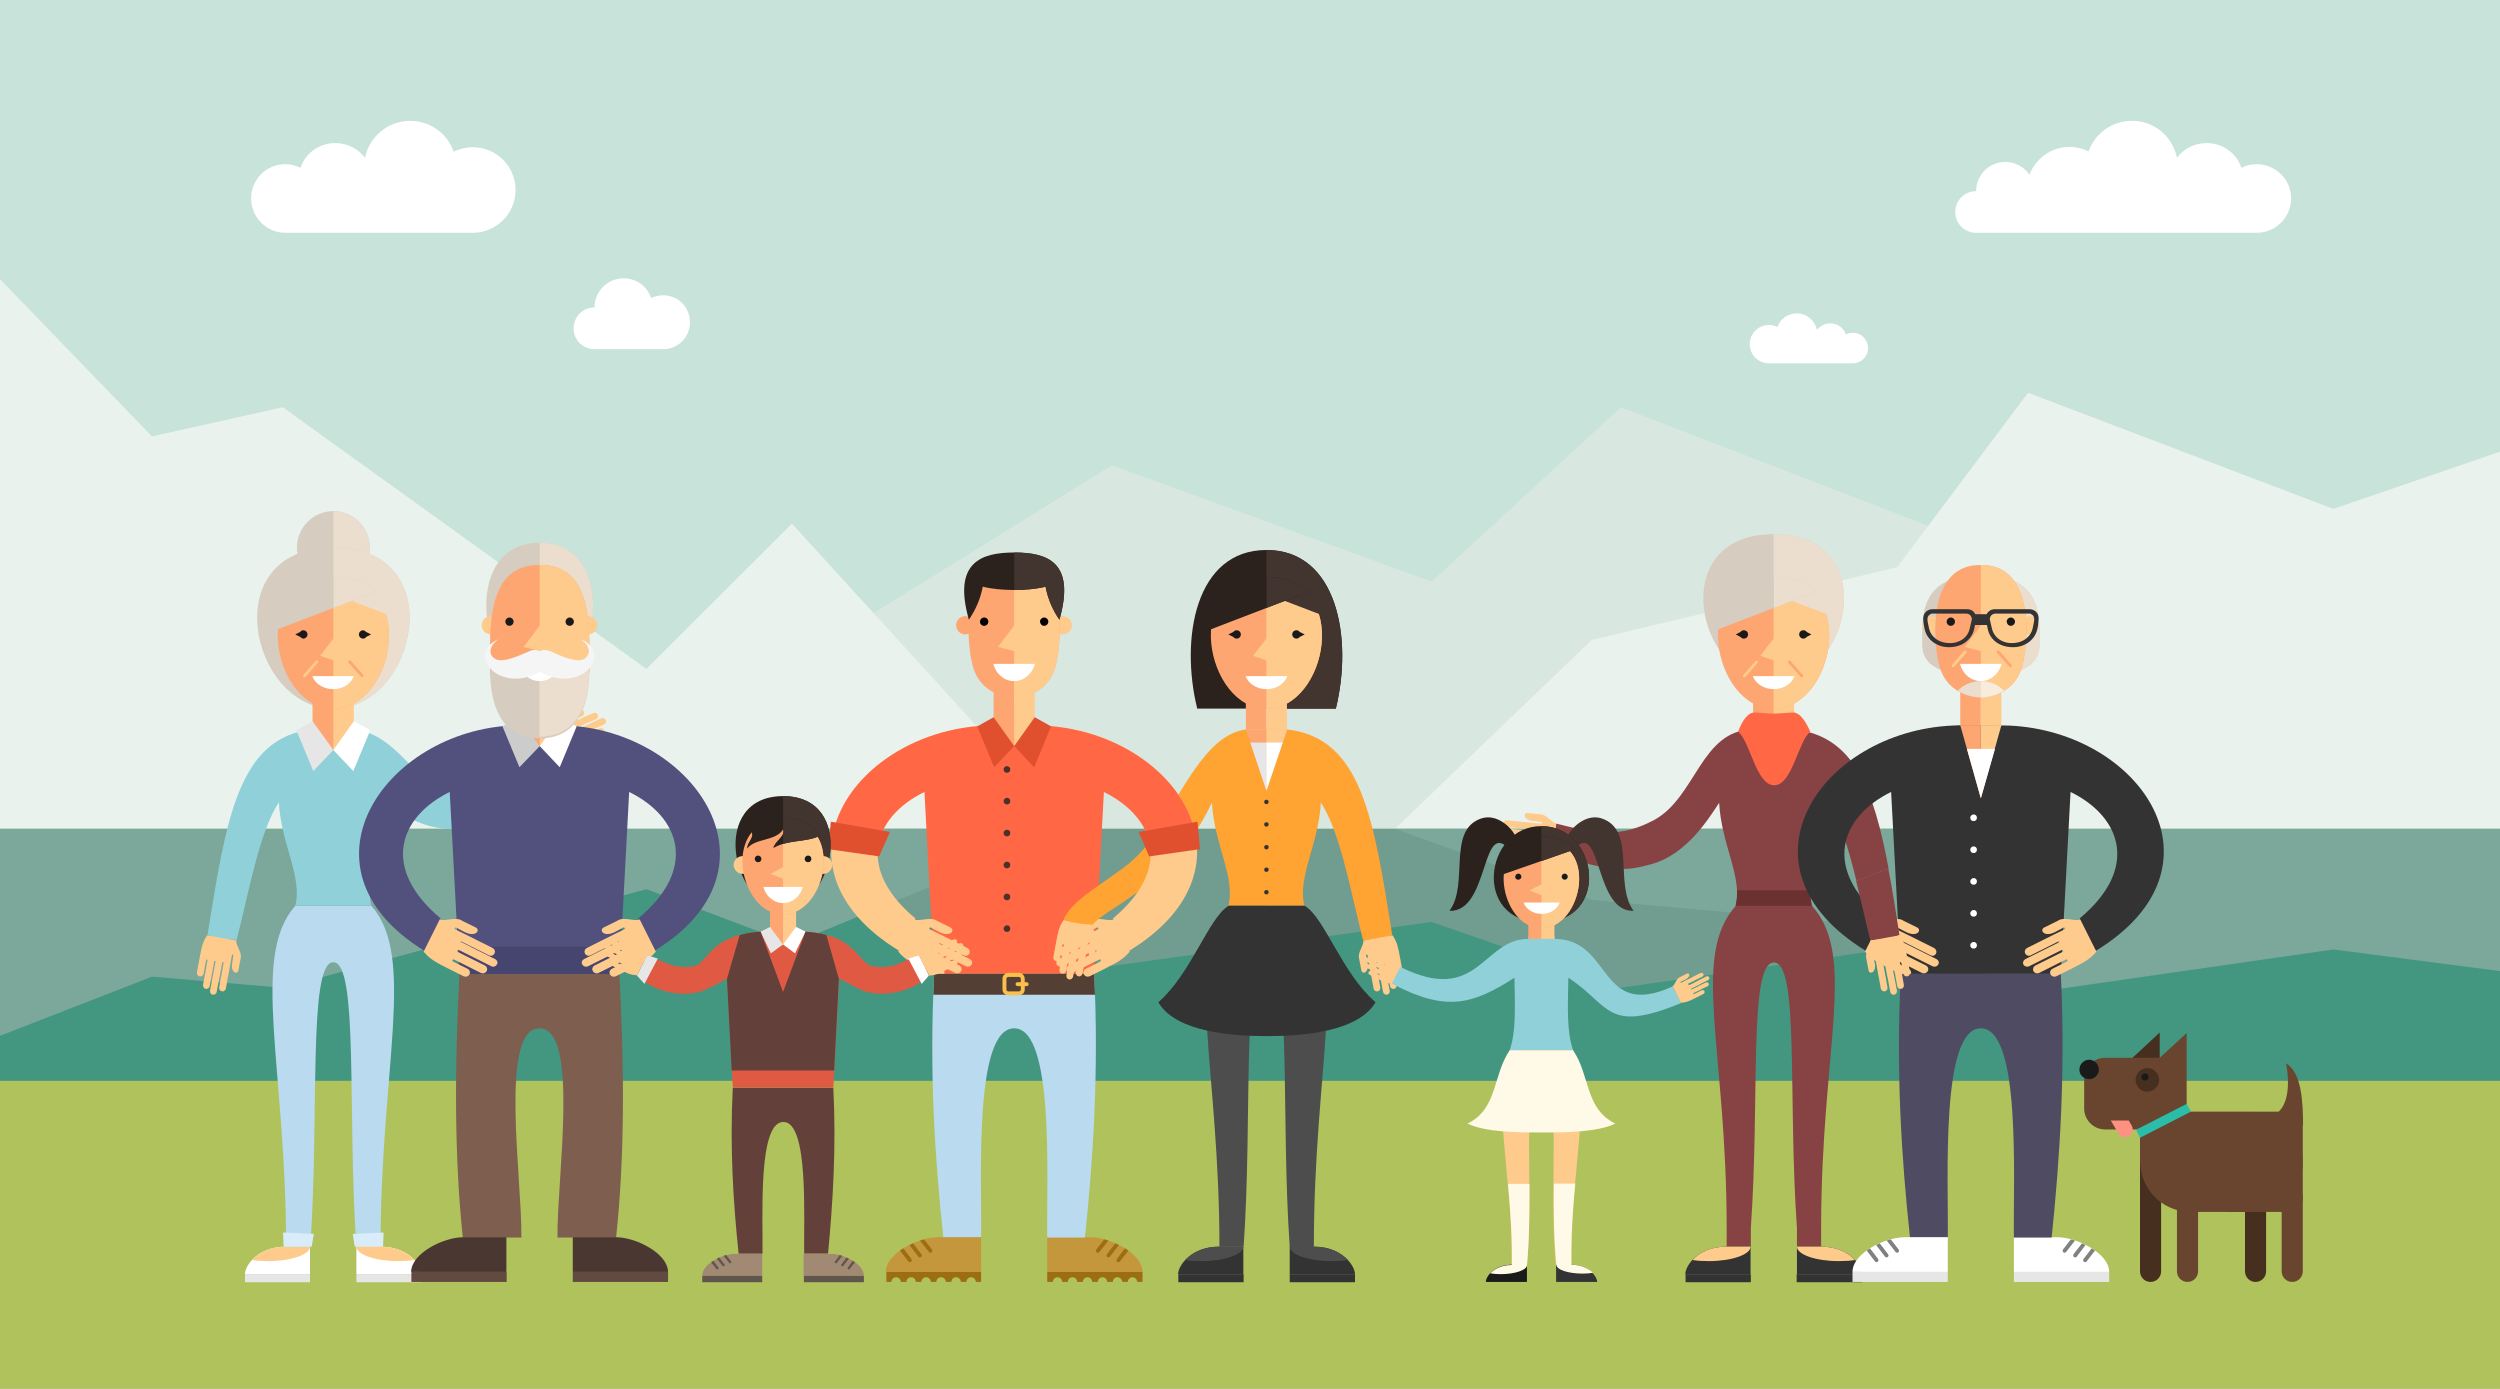 <?xml version="1.0" encoding="utf-8"?>
<!-- Generator: Adobe Illustrator 19.0.0, SVG Export Plug-In . SVG Version: 6.00 Build 0)  -->
<svg version="1.1" id="Layer_1" xmlns="http://www.w3.org/2000/svg" xmlns:xlink="http://www.w3.org/1999/xlink" x="0px" y="0px"
	 viewBox="0 0 900 500" style="enable-background:new 0 0 900 500;" xml:space="preserve">
<style type="text/css">
	.st0{fill-rule:evenodd;clip-rule:evenodd;fill:#C8E3DA;}
	.st1{fill-rule:evenodd;clip-rule:evenodd;fill:#D8E8E0;}
	.st2{fill-rule:evenodd;clip-rule:evenodd;fill:#EAF2EE;}
	.st3{fill-rule:evenodd;clip-rule:evenodd;fill:#B0C25C;}
	.st4{fill-rule:evenodd;clip-rule:evenodd;fill:#439780;}
	.st5{fill-rule:evenodd;clip-rule:evenodd;fill:#719C90;}
	.st6{fill-rule:evenodd;clip-rule:evenodd;fill:#7BA89B;}
	.st7{fill-rule:evenodd;clip-rule:evenodd;fill:#FFFFFF;}
	.st8{fill-rule:evenodd;clip-rule:evenodd;fill:#FECB8C;}
	.st9{fill-rule:evenodd;clip-rule:evenodd;fill:#8FD0D9;}
	.st10{fill-rule:evenodd;clip-rule:evenodd;fill:#D6CCC0;}
	.st11{fill-rule:evenodd;clip-rule:evenodd;fill:#EBDECE;}
	.st12{fill-rule:evenodd;clip-rule:evenodd;fill:#FDA671;}
	.st13{fill-rule:evenodd;clip-rule:evenodd;fill:#1A1A1A;}
	.st14{fill-rule:evenodd;clip-rule:evenodd;fill:#E6E6E6;}
	.st15{fill-rule:evenodd;clip-rule:evenodd;fill:#B9DAEF;}
	.st16{fill-rule:evenodd;clip-rule:evenodd;fill:#D8EDF9;}
	.st17{fill:#FECB8C;}
	.st18{fill:#FDA671;}
	.st19{fill-rule:evenodd;clip-rule:evenodd;fill:#874343;}
	.st20{fill-rule:evenodd;clip-rule:evenodd;fill:#6B3030;}
	.st21{fill-rule:evenodd;clip-rule:evenodd;fill:#333333;}
	.st22{fill-rule:evenodd;clip-rule:evenodd;fill:#808080;}
	.st23{fill-rule:evenodd;clip-rule:evenodd;fill:#4E4B63;}
	.st24{fill-rule:evenodd;clip-rule:evenodd;fill:#F7ECDE;}
	.st25{fill-rule:evenodd;clip-rule:evenodd;fill:#FF6745;}
	.st26{fill-rule:evenodd;clip-rule:evenodd;fill:#FFA333;}
	.st27{fill-rule:evenodd;clip-rule:evenodd;fill:#C4973D;}
	.st28{fill-rule:evenodd;clip-rule:evenodd;fill:#9C6E11;}
	.st29{fill-rule:evenodd;clip-rule:evenodd;fill:#543F35;}
	.st30{fill-rule:evenodd;clip-rule:evenodd;}
	.st31{fill-rule:evenodd;clip-rule:evenodd;fill:#E0502F;}
	.st32{fill-rule:evenodd;clip-rule:evenodd;fill:#4A312B;}
	.st33{fill-rule:evenodd;clip-rule:evenodd;fill:#2B221E;}
	.st34{fill-rule:evenodd;clip-rule:evenodd;fill:#42342E;}
	.st35{fill:#FAC04B;}
	.st36{fill-rule:evenodd;clip-rule:evenodd;fill:#FAC04B;}
	.st37{fill-rule:evenodd;clip-rule:evenodd;fill:#4D4D4D;}
	.st38{fill-rule:evenodd;clip-rule:evenodd;fill:#472F20;}
	.st39{fill-rule:evenodd;clip-rule:evenodd;fill:#69452F;}
	.st40{fill-rule:evenodd;clip-rule:evenodd;fill:#FF9182;}
	.st41{fill-rule:evenodd;clip-rule:evenodd;fill:#2ABDA9;}
	.st42{fill-rule:evenodd;clip-rule:evenodd;fill:#FFF9E8;}
	.st43{fill-rule:evenodd;clip-rule:evenodd;fill:#7D5E4F;}
	.st44{fill-rule:evenodd;clip-rule:evenodd;fill:#52507D;}
	.st45{fill-rule:evenodd;clip-rule:evenodd;fill:#454570;}
	.st46{fill-rule:evenodd;clip-rule:evenodd;fill:#4A3731;}
	.st47{fill-rule:evenodd;clip-rule:evenodd;fill:#634A41;}
	.st48{fill-rule:evenodd;clip-rule:evenodd;fill:#CCCCCC;}
	.st49{fill-rule:evenodd;clip-rule:evenodd;fill:#F5F5F5;}
	.st50{fill-rule:evenodd;clip-rule:evenodd;fill:#E05A43;}
	.st51{fill-rule:evenodd;clip-rule:evenodd;fill:#A18974;}
	.st52{fill-rule:evenodd;clip-rule:evenodd;fill:#61564C;}
	.st53{fill-rule:evenodd;clip-rule:evenodd;fill:#63413A;}
</style>
<g>
	<g>
		<rect class="st0" width="900" height="500"/>
		<polygon class="st1" points="691.1,298.4 694.2,189.3 583.5,146.6 515.4,209.4 400.3,167.5 314.5,220.7 309.8,298.4 		"/>
		<polygon class="st2" points="0,298.4 0,100.5 54.7,157.1 101.8,146.6 232.7,240.8 285.1,188.5 385.3,298.4 		"/>
		<polygon class="st2" points="900,298.4 900,162.6 840,183.2 730.1,141.4 683,204.2 573,230.4 502.2,298.4 		"/>
	</g>
	<rect y="298.4" class="st3" width="900" height="201.6"/>
	<g>
		<rect y="298.4" class="st4" width="900" height="90.7"/>
		<polygon class="st5" points="691.1,298.4 694.2,339.5 583.5,355.6 515.4,331.9 400.3,347.7 314.5,327.7 309.8,298.4 		"/>
		<polygon class="st6" points="0,298.4 0,372.9 54.7,351.6 101.8,355.6 232.7,320.1 285.1,339.8 385.3,298.4 		"/>
		<polygon class="st6" points="900,298.4 900,349.6 840,341.8 730.1,357.6 683,333.9 573,324 502.2,298.4 		"/>
	</g>
	<g>
		<path class="st7" d="M224.5,100.2c-5.8,0-10.5,4.7-10.5,10.5c-4.2,0-7.5,3.3-7.5,7.5c0,4.2,3.3,7.5,7.5,7.5h24.7
			c5.4,0,9.7-4.3,9.7-9.7c0-5.4-4.3-9.7-9.7-9.7c-1.6,0-3,0.4-4.3,1C233,103.1,229.1,100.2,224.5,100.2L224.5,100.2z"/>
		<path class="st7" d="M147.7,43.5c-8.1,0-14.7,5.7-16.3,13.3c-2.4-3.2-6.3-5.3-10.7-5.3c-5.8,0-10.8,3.7-12.5,8.9
			c-1.7-0.8-3.5-1.3-5.5-1.3c-6.8,0-12.3,5.5-12.3,12.3c0,6.8,5.5,12.4,12.3,12.4h28.4h3h36.1c8.5,0,15.4-6.9,15.4-15.4
			c0-8.5-6.9-15.4-15.4-15.4c-2.5,0-4.8,0.6-6.9,1.6C161.1,48.1,154.9,43.5,147.7,43.5L147.7,43.5z"/>
		<path class="st7" d="M767.5,43.5c8.1,0,14.7,5.7,16.2,13.3c2.4-3.2,6.3-5.3,10.7-5.3c5.8,0,10.8,3.7,12.5,8.9
			c1.6-0.8,3.5-1.3,5.5-1.3c6.8,0,12.4,5.5,12.4,12.3c0,6.8-5.5,12.4-12.4,12.4h-28.4h-3h-21.4H745h-8.9h-8.4h-16.3
			c-4.2,0-7.5-3.3-7.5-7.5c0-4.1,3.3-7.5,7.5-7.5c0-5.8,4.7-10.5,10.5-10.5c3.6,0,6.8,1.8,8.7,4.6c2.2-5.8,7.8-10,14.4-10
			c2.5,0,4.8,0.6,6.9,1.6C754.1,48.1,760.3,43.5,767.5,43.5L767.5,43.5z"/>
		<path class="st7" d="M646.8,112.8c3.6,0,6.6,2.6,7.3,6c1.1-1.4,2.8-2.4,4.8-2.4c2.6,0,4.8,1.6,5.6,4c0.7-0.4,1.6-0.6,2.5-0.6
			c3.1,0,5.5,2.5,5.5,5.5c0,3.1-2.5,5.5-5.5,5.5h-12.7h-1.3h-16.2c-3.8,0-6.9-3.1-6.9-6.9c0-3.8,3.1-6.9,6.9-6.9
			c1.1,0,2.2,0.3,3.1,0.7C640.8,114.9,643.6,112.8,646.8,112.8L646.8,112.8z"/>
	</g>
</g>
<g>
	<g>
		<path class="st8" d="M207.7,265.2L207.7,265.2l4.5-2l0.8-0.4l4.5-2c0.6-0.3,0.9-1,0.6-1.6l0,0c-0.3-0.6-1-0.9-1.6-0.6l-4.5,2
			l-0.8,0.4l-4.5,2c-0.1,0.1-0.3,0-0.4-0.1l0,0c-0.1-0.1,0-0.3,0.1-0.4l0,0l3.7-1.6l0.8-0.4l3.7-1.6c0.6-0.3,0.9-1,0.6-1.6l0,0
			c-0.3-0.6-1-0.9-1.6-0.6l-3.7,1.6l-0.8,0.4l-3.7,1.6c-0.1,0.1-0.3,0-0.4-0.1l0,0c-0.1-0.1,0-0.3,0.1-0.4l0,0l4.5-2
			c0.6-0.3,0.9-1,0.6-1.6l0,0c-0.3-0.6-1-0.9-1.6-0.6l-4.5,2c-3.9,1.7-5.6,2.5-7.7,4.7l4.1,9.2l0.2,0.5c1.4-0.6,4.4,0.9,6.3,0.2
			c0,0,0,0,0,0l0.6-0.3l3.9-1.7c1.4-0.6,0.2-3-3.2-1.5l-1.8,0.8l-0.6,0.3l-0.1,0.1c-0.1,0.1-0.3,0-0.4-0.1h0c-0.1-0.1,0-0.3,0.2-0.4
			l3.1-1.4l3.7-1.6l0.8-0.4l3.7-1.6c0.6-0.3,0.9-1,0.6-1.6l0,0c-0.3-0.6-1-0.9-1.6-0.6l-3.7,1.6l-0.8,0.4l-3.7,1.6
			c-0.1,0.1-0.3,0-0.4-0.1l0,0C207.5,265.5,207.5,265.3,207.7,265.2L207.7,265.2z"/>
		<path class="st9" d="M196.7,262.3c-11.8,5.2-21.6,20.7-29.7,22.7c-15.1,3.8-21.5-20.4-39.6-22.5c-2.5,0-5,0-7.4,0
			c-2.5,0-5,0-7.4,0c-26.9,3.1-31.1,32.1-37.9,74c2.7,1.2,6.7,1.7,10.5,1.9c5-20,8.3-39,15.2-49.6c0.7,14.8,8.6,27.1,5.9,37.2
			c4.6,0,9.2,0,13.7,0c4.6,0,9.2,0,13.7,0c-2.7-10.1,5.3-22.4,5.9-37.2c7.5,7.7,21.8,12.5,32.4,7.9c10.7-4.6,19.5-17,28.9-24.7
			C201.1,269,198.8,263.8,196.7,262.3z"/>
		<path class="st10" d="M120,210.2c7.2,0,13.1-5.9,13.1-13.1c0-7.2-5.9-13.1-13.1-13.1c-7.2,0-13.1,5.9-13.1,13.1
			C106.9,204.4,112.8,210.2,120,210.2L120,210.2z"/>
		<path class="st11" d="M120,184.1c7.2,0,13.1,5.9,13.1,13.1c0,7.2-5.9,13.1-13.1,13.1V184.1z"/>
		<path class="st10" d="M120,197.1c42.6,0,30,58,0,58S77.4,197.1,120,197.1L120,197.1z"/>
		<path class="st11" d="M120,197.1c42.6,0,30,58,0,58V197.1z"/>
		<rect x="112.5" y="247.5" class="st12" width="7.4" height="15.1"/>
		<rect x="120" y="247.5" class="st8" width="7.4" height="15.1"/>
		<path class="st12" d="M120,270c4.1,0,7.4-3.3,7.4-7.4c0-4.1-3.4-7.4-7.4-7.4c-4.1,0-7.4,3.3-7.4,7.4
			C112.5,266.7,115.9,270,120,270L120,270z"/>
		<path class="st8" d="M120,255.1c4.1,0,7.4,3.3,7.4,7.4c0,4.1-3.3,7.4-7.4,7.4V255.1z"/>
		<path class="st12" d="M120,208.3c31.1,0,21.9,46.9,0,46.9C98.1,255.1,88.9,208.3,120,208.3L120,208.3z"/>
		<path class="st8" d="M120,208.3c31.1,0,21.9,46.9,0,46.9v-17.5l-4.8-1.6l4.8-6.2V208.3z"/>
		<path class="st11" d="M120,208c11,0,17,5.7,19.4,13.2l-19.4-7.4V208z"/>
		<path class="st7" d="M127.4,243.4c-1,2.7-3.9,4.7-7.5,4.7c-3.5,0-6.5-2-7.5-4.7H127.4z"/>
		<path class="st10" d="M120.2,207.7c6.7,0,11.7,2.1,15.1,5.3L99,226.9C99.9,216.7,106.2,207.7,120.2,207.7L120.2,207.7z"/>
		<path class="st11" d="M120.2,207.7c6.7,0,11.7,2.1,15.1,5.3l-15.2,5.8v-11.2C120,207.7,120.1,207.7,120.2,207.7L120.2,207.7z"/>
		<path class="st13" d="M133.6,228.4l-1.8-0.9c-0.3-0.3-0.7-0.6-1.1-0.6c-0.8,0-1.5,0.7-1.5,1.5c0,0.8,0.7,1.5,1.5,1.5
			c0.5,0,0.9-0.2,1.1-0.6L133.6,228.4z"/>
		<path class="st13" d="M109.2,226.9c-0.5,0-0.9,0.2-1.1,0.6l-1.8,0.9l1.8,0.9c0.3,0.3,0.7,0.6,1.1,0.6c0.8,0,1.5-0.7,1.5-1.5
			C110.7,227.6,110,226.9,109.2,226.9z"/>
		<path class="st7" d="M102.9,448.8h8.7v9.9H88.2C88.2,455.4,93,448.8,102.9,448.8L102.9,448.8z"/>
		<path class="st8" d="M102.9,448.8h8.7c0,2.8-6.7,5.2-15,5.2c-2.1,0-4.1-0.1-5.9-0.4C93.1,451,97.2,448.8,102.9,448.8L102.9,448.8z
			"/>
		<rect x="88.2" y="458.7" class="st14" width="23.4" height="2.9"/>
		<path class="st15" d="M133.7,326.1c-4.6,0-9.2,0-13.7,0c-4.6,0-9.2,0-13.7,0C90,344.3,103,384.4,103,448.8c3.5,0,5.2,0,8.7,0
			c3.3-47-0.9-102.4,8.3-102.4c9.2,0,5,55.3,8.3,102.4c3.5,0,5.2,0,8.7,0C137,384.4,149.9,344.3,133.7,326.1z"/>
		<polygon class="st16" points="112.2,448.8 102.1,448.8 101.9,443.7 113,444.2 		"/>
		<polygon class="st16" points="127.7,448.8 137.9,448.8 138.1,443.7 127,444.2 		"/>
		<path class="st7" d="M137,448.8h-8.7v9.9h23.4C151.7,455.4,147,448.8,137,448.8L137,448.8z"/>
		<path class="st8" d="M137,448.8h-8.7c0,2.8,6.7,5.2,15,5.2c2.1,0,4.1-0.1,5.9-0.4C146.8,451,142.8,448.8,137,448.8L137,448.8z"/>
		<rect x="128.3" y="458.7" class="st14" width="23.4" height="2.9"/>
		<path class="st8" d="M80,346.6L80,346.6l-0.9,4.8l-0.2,0.9l-0.9,4.8c-0.1,0.6-0.7,1.1-1.4,1l0,0c-0.6-0.1-1.1-0.7-1-1.4l0.9-4.8
			l0.2-0.9l0.9-4.8c0-0.2-0.1-0.3-0.2-0.3l0,0c-0.2,0-0.3,0.1-0.3,0.2v0l-0.7,4l-0.2,0.9l-0.7,4c-0.1,0.6-0.7,1.1-1.4,1l0,0
			c-0.6-0.1-1.1-0.7-1-1.4l0.7-4l0.2-0.9l0.7-4c0-0.2-0.1-0.3-0.2-0.3l0,0c-0.1,0-0.3,0.1-0.3,0.2v0l-0.9,4.9
			c-0.1,0.6-0.7,1.1-1.4,1l0,0c-0.6-0.1-1.1-0.7-1-1.4l0.9-4.9c0.8-4.3,1.1-6,2.8-8.5l9.9,1.8l0.6,0.1c-0.3,1.5,1.9,4.1,1.6,6
			c0,0,0,0,0,0l-0.1,0.6l-0.8,4.2c-0.3,1.5-2.9,0.9-2.2-2.8l0.3-1.9l0.1-0.6l0-0.2c0-0.2-0.1-0.3-0.2-0.3l0,0
			c-0.2,0-0.3,0.1-0.3,0.2l-0.6,3.3l-0.7,4l-0.2,0.9l-0.7,3.9c-0.1,0.6-0.7,1.1-1.4,1l0,0c-0.6-0.1-1.1-0.7-1-1.4l0.7-4l0.2-0.9
			l0.7-4c0-0.2-0.1-0.3-0.2-0.3l0,0C80.2,346.4,80.1,346.5,80,346.6L80,346.6z"/>
		<polygon class="st14" points="112.5,259.6 120,270 112.8,277.6 106.7,262.9 		"/>
		<polygon class="st7" points="127.4,259.6 120,270 127.2,277.6 133.3,262.9 		"/>
		<path class="st17" d="M113.7,237.9c0.2-0.2,0.5-0.2,0.7,0c0.2,0.2,0.2,0.5,0,0.7l-4.4,5c-0.2,0.2-0.5,0.2-0.7,0.1
			c-0.2-0.2-0.2-0.5-0.1-0.7L113.7,237.9z"/>
		<path class="st18" d="M125.5,238.6c-0.2-0.2-0.2-0.5,0.1-0.7c0.2-0.2,0.5-0.2,0.7,0l4.4,5c0.2,0.2,0.2,0.5-0.1,0.7
			c-0.2,0.2-0.5,0.2-0.7-0.1L125.5,238.6z"/>
	</g>
	<g>
		<path class="st10" d="M638.5,192.3c39.4,0,27.7,53,0,53C610.8,245.3,599.2,192.3,638.5,192.3L638.5,192.3z"/>
		<path class="st11" d="M638.5,192.3c39.4,0,27.7,53,0,53V192.3z"/>
		<rect x="631.1" y="247.5" class="st12" width="7.4" height="15.1"/>
		<rect x="638.5" y="247.5" class="st8" width="7.4" height="15.1"/>
		<path class="st12" d="M638.5,270c4.1,0,7.4-3.3,7.4-7.4c0-4.1-3.3-7.4-7.4-7.4c-4.1,0-7.4,3.3-7.4,7.4
			C631.1,266.7,634.4,270,638.5,270L638.5,270z"/>
		<path class="st8" d="M638.5,255.1c4.1,0,7.4,3.3,7.4,7.4c0,4.1-3.3,7.4-7.4,7.4V255.1z"/>
		<path class="st12" d="M638.5,208.3c31.1,0,21.9,46.9,0,46.9C616.6,255.1,607.4,208.3,638.5,208.3L638.5,208.3z"/>
		<path class="st8" d="M638.5,208.3c31.1,0,21.9,46.9,0,46.9v-17.5l-4.8-1.6l4.8-6.2V208.3z"/>
		<path class="st11" d="M638.5,208c11,0,17.1,5.7,19.4,13.2l-19.4-7.4V208z"/>
		<path class="st13" d="M627.8,226.9c0.8,0,1.5,0.6,1.5,1.5c0,0.8-0.6,1.5-1.5,1.5c-0.5,0-0.9-0.2-1.2-0.6l-1.7-0.9l1.7-0.9
			C626.9,227.1,627.3,226.9,627.8,226.9L627.8,226.9z"/>
		<path class="st7" d="M646,243.4c-0.9,2.7-3.9,4.7-7.5,4.7c-3.5,0-6.5-2-7.5-4.7H646z"/>
		<path class="st10" d="M638.7,207.7c6.7,0,11.6,2.1,15.1,5.3l-36.2,13.9C618.4,216.7,624.7,207.7,638.7,207.7L638.7,207.7z"/>
		<path class="st11" d="M638.7,207.7c6.7,0,11.6,2.1,15.1,5.3l-15.2,5.8v-11.2C638.6,207.7,638.6,207.7,638.7,207.7L638.7,207.7z"/>
		<path class="st13" d="M650.4,227.5l1.7,0.9l-1.7,0.9c-0.3,0.4-0.7,0.6-1.2,0.6c-0.8,0-1.5-0.7-1.5-1.5c0-0.8,0.6-1.5,1.5-1.5
			C649.7,226.9,650.2,227.1,650.4,227.5L650.4,227.5z"/>
		<path class="st19" d="M668.3,317.1l11.6-4.4c-5.4-28.8-12.5-47.7-33.9-50.1c-2.5,0-5,0-7.4,0c-2.5,0-5,0-7.4,0
			c-18.9,0-20.6,24.6-35.9,32.7c-11.6,6.1-19.7,5.1-35.1,1.2c-0.6,2.7-1,6-1,10.6c20.2,7,26,6.6,35.3,4c12.5-3.4,20.4-16,24.4-22.1
			c0.7,14.8,8.6,27.1,5.9,37.2c-16.2,18.2-3.2,51.6-3.2,116v6.6h8.7v-6.6c3.3-47-0.9-95.7,8.3-95.7c9.2,0,5,48.7,8.3,95.7v6.6h8.7
			v-6.6c0-64.4,13-97.8-3.2-116c-2.7-10.1,5.2-22.4,5.9-37.2C662.5,295.6,665.5,305.6,668.3,317.1z"/>
		<path class="st20" d="M651.7,320.5h-13.2h-13.2c0.1,1.9,0,3.8-0.5,5.6h13.7h13.7C651.8,324.3,651.6,322.4,651.7,320.5z"/>
		<path class="st21" d="M621.5,448.8h8.7v9.9h-23.5C606.8,455.4,611.5,448.8,621.5,448.8L621.5,448.8z"/>
		<path class="st8" d="M621.5,448.8h8.7c0,2.8-6.7,5.2-15,5.2c-2.1,0-4.1-0.1-5.9-0.4C611.7,451,615.7,448.8,621.5,448.8
			L621.5,448.8z"/>
		<rect x="606.8" y="458.7" class="st21" width="23.5" height="2.9"/>
		<path class="st21" d="M655.6,448.8h-8.7v9.9h23.5C670.3,455.4,665.5,448.8,655.6,448.8L655.6,448.8z"/>
		<path class="st8" d="M655.6,448.8h-8.7c0,2.8,6.7,5.2,15,5.2c2.1,0,4.1-0.1,5.9-0.4C665.4,451,661.3,448.8,655.6,448.8
			L655.6,448.8z"/>
		<rect x="646.8" y="458.7" class="st21" width="23.5" height="2.9"/>
		<path class="st8" d="M550.9,299.1L550.9,299.1l-4.9-0.5l-0.9-0.1l-4.9-0.5c-0.7-0.1-1.2,0.4-1.3,1.1l0,0c-0.1,0.7,0.4,1.2,1.1,1.3
			l4.9,0.5l0.9,0.1l4.9,0.5c0.2,0,0.3,0.2,0.3,0.3l0,0c0,0.2-0.2,0.3-0.3,0.3h0l-4-0.4l-0.9-0.1l-4-0.4c-0.7-0.1-1.2,0.4-1.3,1.1
			l0,0c-0.1,0.7,0.4,1.2,1.1,1.3l4,0.4l0.9,0.1l4,0.4c0.2,0,0.3,0.2,0.3,0.3l0,0c0,0.2-0.1,0.3-0.3,0.3h0l-4.9-0.5
			c-0.6-0.1-1.2,0.4-1.3,1.1l0,0c-0.1,0.6,0.4,1.2,1.1,1.3l4.9,0.5c4.3,0.4,6.1,0.6,9-0.4l0.9-10.1l0.1-0.6c-1.5-0.1-3.4-3-5.4-3.2
			c0,0,0,0,0,0l-0.7-0.1l-4.3-0.4c-1.6-0.1-1.6,2.5,2.1,2.9l1.9,0.2l0.7,0.1l0.2,0c0.2,0,0.3,0.1,0.3,0.3l0,0c0,0.2-0.2,0.3-0.3,0.3
			l-3.4-0.3l-4-0.4l-0.9-0.1l-4-0.4c-0.6-0.1-1.2,0.4-1.3,1.1l0,0c-0.1,0.6,0.4,1.2,1.1,1.3l4,0.4l0.9,0.1l4,0.4
			c0.2,0,0.3,0.2,0.3,0.3l0,0C551.2,299,551.1,299.1,550.9,299.1L550.9,299.1z"/>
		<path class="st17" d="M632,238c0.2-0.2,0.5-0.2,0.7,0c0.2,0.2,0.2,0.5,0,0.7l-4.4,5c-0.2,0.2-0.5,0.2-0.7,0.1
			c-0.2-0.2-0.2-0.5-0.1-0.7L632,238z"/>
		<path class="st18" d="M643.8,238.7c-0.2-0.2-0.2-0.5,0.1-0.7c0.2-0.2,0.5-0.2,0.7,0l4.4,5c0.2,0.2,0.2,0.5-0.1,0.7
			c-0.2,0.2-0.5,0.2-0.7-0.1L643.8,238.7z"/>
		<path class="st10" d="M713.1,243.2c-19.1,0-21.1-6.5-21.1-11.3c0-9.2-1.5-25,21.1-24.8c22.6-0.2,21.1,15.6,21.1,24.8
			C734.2,236.7,732.2,243.2,713.1,243.2L713.1,243.2z"/>
		<path class="st11" d="M713.1,207.2c22.6-0.2,21.1,15.6,21.1,24.8c0,4.8-2,11.3-21.1,11.3V207.2z"/>
		<path class="st21" d="M723.2,261.2c-2.4-0.1-7.8-0.1-10.1-0.1c-2.2,0-7.7-0.1-10.1,0.1c-47.6,2.1-80.7,50.9-31.3,81.1
			c3.1-4.2,5.3-8.9,5.8-11.7c-21.4-17.9-15.2-36.4,3.3-45.5l3.5,65.5h28.8h28.8l3.5-65.5c18.5,9.1,24.7,27.7,3.3,45.5
			c0.6,2.8,2.7,7.4,5.8,11.7C803.9,312.1,770.8,263.3,723.2,261.2z"/>
		<path class="st8" d="M685.4,339.4L685.4,339.4l5.4,2.7l1,0.5l5.4,2.7c0.7,0.4,1,1.2,0.6,1.9l0,0c-0.4,0.7-1.2,1-2,0.7l-5.4-2.7
			l-1-0.5l-5.4-2.7c-0.2-0.1-0.4,0-0.5,0.2l0,0c-0.1,0.2,0,0.4,0.1,0.5l0,0l4.4,2.2l1,0.5l4.4,2.2c0.7,0.4,1,1.2,0.6,2l0,0
			c-0.4,0.7-1.2,1-2,0.7l-4.4-2.2l-1-0.5l-4.4-2.2c-0.2-0.1-0.4,0-0.5,0.2l0,0c-0.1,0.2,0,0.4,0.1,0.5h0l5.4,2.7
			c0.7,0.4,1,1.2,0.7,2l0,0c-0.4,0.7-1.2,1-2,0.7l-5.4-2.7c-4.7-2.4-6.6-3.3-9.1-6.2l5.5-11l0.3-0.6c1.7,0.8,5.4-0.9,7.6,0.2
			c0,0,0,0,0,0l0.7,0.4l4.7,2.3c1.7,0.9,0.1,3.7-4.1,1.6l-2.1-1.1l-0.7-0.4l-0.2-0.1c-0.2-0.1-0.4,0-0.5,0.2l0,0
			c-0.1,0.2,0,0.4,0.2,0.5l3.7,1.8l4.4,2.2l1,0.5l4.4,2.2c0.7,0.4,1,1.2,0.7,2l0,0c-0.4,0.7-1.2,1-2,0.6l-4.4-2.2l-1-0.5l-4.4-2.2
			c-0.2-0.1-0.4,0-0.5,0.2l0,0C685.1,339.1,685.2,339.3,685.4,339.4L685.4,339.4z"/>
		<path class="st7" d="M740.7,445.4H725v12.5h34.3C759.3,451.1,747.5,445.4,740.7,445.4L740.7,445.4z"/>
		<path class="st22" d="M754.2,450.2c-0.4-0.3-0.8-0.5-1.2-0.8l-2.9,3.8c-0.3,0.3-0.2,0.8,0.1,1l0,0c0.3,0.3,0.8,0.2,1-0.1
			L754.2,450.2z M750.8,448.2c-0.4-0.2-0.9-0.4-1.3-0.6l-3,3.9c-0.2,0.3-0.2,0.8,0.1,1l0,0c0.3,0.3,0.8,0.2,1-0.1L750.8,448.2z
			 M747,446.6c-0.5-0.2-1-0.3-1.5-0.4l-2.8,3.6c-0.2,0.3-0.2,0.8,0.1,1l0,0c0.3,0.3,0.8,0.2,1-0.1L747,446.6z"/>
		<path class="st23" d="M741.9,350.6c-9.6,0-19.2,0-28.8,0c-9.6,0-19.2,0-28.8,0c-1.8,34.8,0.2,66,3.3,94.9c8.2,0,5.4,0,13.6,0
			c0.3-20.9-2.7-75.3,11.9-75.3c14.6,0,11.6,54.4,11.9,75.3c8.2,0,5.4,0,13.6,0C741.6,416.5,743.6,385.3,741.9,350.6z"/>
		<path class="st7" d="M685.6,445.4h15.6v12.5h-34.3C666.9,451.1,678.7,445.4,685.6,445.4L685.6,445.4z"/>
		<path class="st22" d="M672,450.2c0.4-0.3,0.8-0.5,1.2-0.8l2.9,3.8c0.2,0.3,0.2,0.8-0.1,1l0,0c-0.3,0.3-0.8,0.2-1-0.1L672,450.2z
			 M675.4,448.2c0.4-0.2,0.9-0.4,1.3-0.6l3,3.9c0.3,0.3,0.2,0.8-0.1,1l0,0c-0.3,0.3-0.8,0.2-1-0.1L675.4,448.2z M679.2,446.6
			c0.5-0.2,1-0.3,1.5-0.4l2.8,3.6c0.2,0.3,0.2,0.8-0.1,1l0,0c-0.3,0.3-0.8,0.2-1-0.1L679.2,446.6z"/>
		<path class="st8" d="M695.5,228.4c1.8,0,3.3-1.5,3.3-3.3c0-1.8-1.5-3.3-3.3-3.3c-1.8,0-3.3,1.5-3.3,3.3
			C692.2,226.9,693.7,228.4,695.5,228.4L695.5,228.4z"/>
		<path class="st8" d="M730.6,228.4c1.8,0,3.3-1.5,3.3-3.3c0-1.8-1.5-3.3-3.3-3.3c-1.8,0-3.3,1.5-3.3,3.3
			C727.2,226.9,728.7,228.4,730.6,228.4L730.6,228.4z"/>
		<rect x="705.7" y="246.1" class="st12" width="7.4" height="15.1"/>
		<rect x="713.1" y="246.1" class="st8" width="7.4" height="15.1"/>
		<path class="st12" d="M713.1,251.1c-4.9,0-12.6-2.7-14.9-11.3c-2.5-9.3-4.3-36.7,14.9-36.4c19.2-0.3,17.4,27.2,14.9,36.4
			C725.7,248.4,718,251.1,713.1,251.1L713.1,251.1z"/>
		<path class="st11" d="M713.1,251.1c-2.4,0-5.5-0.7-8.3-2.4c1.8-2.1,4.9-3.5,8.3-3.5c3.5,0,6.5,1.4,8.3,3.5
			C718.6,250.4,715.5,251.1,713.1,251.1L713.1,251.1z"/>
		<path class="st8" d="M713.1,203.4c19.2-0.3,17.4,27.2,14.9,36.4c-2.3,8.6-10,11.3-14.9,11.3v-16.7l-5.8-1.5l5.8-7.7V203.4z"/>
		<path class="st24" d="M721.4,248.7c-2.8,1.7-5.9,2.4-8.3,2.4v-5.9C716.6,245.2,719.6,246.6,721.4,248.7L721.4,248.7z"/>
		<path class="st7" d="M720.6,239c-1,3.6-4,6.2-7.5,6.2c-3.6,0-6.6-2.6-7.5-6.2H720.6z"/>
		<path class="st13" d="M702.3,225.3c0.8,0,1.5-0.7,1.5-1.5c0-0.8-0.7-1.5-1.5-1.5c-0.8,0-1.5,0.7-1.5,1.5
			C700.8,224.7,701.5,225.3,702.3,225.3L702.3,225.3z"/>
		<path class="st13" d="M723.9,225.3c0.8,0,1.5-0.7,1.5-1.5c0-0.8-0.7-1.5-1.5-1.5c-0.8,0-1.5,0.7-1.5,1.5
			C722.5,224.7,723.1,225.3,723.9,225.3L723.9,225.3z"/>
		<path class="st21" d="M713.1,221.1h2.1c0.1-0.2,0.2-0.3,0.3-0.5c0.3-0.4,0.8-0.8,1.2-1c0.5-0.2,1-0.3,1.5-0.3h12.3
			c0.5,0,1,0.1,1.5,0.3c0.5,0.2,0.9,0.5,1.2,0.9c1.1,1.3,0.6,3,0.5,4.6l-0.2,1.1c-0.5,2.6-2.1,4.5-4.1,5.6c-1.4,0.8-3,1.2-4.7,1.2
			c-1.6,0-3.3-0.3-4.7-1c-2.1-1-3.8-2.8-4.4-5.5l-0.3-1.5h-2.1H711l-0.3,1.5c-0.6,2.6-2.3,4.4-4.4,5.5c-1.5,0.7-3.1,1-4.7,1
			c-1.6,0-3.3-0.4-4.7-1.2c-2-1.1-3.6-3-4.1-5.6l-0.2-1.1c-0.2-1.5-0.6-3.3,0.5-4.6c0.3-0.4,0.7-0.7,1.2-0.9c0.5-0.2,1-0.3,1.5-0.3
			h12.3c0.5,0,1.1,0.1,1.5,0.3c0.5,0.2,0.9,0.6,1.2,1c0.1,0.2,0.2,0.3,0.3,0.5H713.1z M695.6,220.9L695.6,220.9h12.3
			c0.3,0,0.6,0.1,0.8,0.2c0.3,0.1,0.5,0.3,0.7,0.5c0.2,0.3,0.3,0.5,0.4,0.8c0.1,0.3,0.1,0.6,0,0.9l-0.7,3c-0.5,2.1-1.8,3.6-3.5,4.4
			c-1.2,0.6-2.6,0.9-4,0.8c-1.4,0-2.8-0.4-3.9-1c-1.6-0.9-2.9-2.4-3.3-4.5c-0.2-1.3-1-3.3-0.1-4.4c0.2-0.2,0.4-0.4,0.7-0.5
			C695.1,220.9,695.3,220.9,695.6,220.9L695.6,220.9z M730.6,220.9L730.6,220.9h-12.3c-0.3,0-0.6,0.1-0.8,0.2
			c-0.2,0.1-0.5,0.3-0.7,0.5c-0.2,0.3-0.3,0.5-0.4,0.8c-0.1,0.3-0.1,0.6,0,0.9l0.7,3c0.5,2.1,1.9,3.6,3.5,4.4c1.2,0.6,2.6,0.9,4,0.8
			c1.4,0,2.8-0.4,3.9-1c1.6-0.9,2.9-2.4,3.3-4.5c0.2-1.3,1-3.3,0.1-4.4c-0.2-0.2-0.4-0.4-0.7-0.5
			C731.2,220.9,730.9,220.9,730.6,220.9L730.6,220.9z"/>
		<path class="st8" d="M740.9,339.4L740.9,339.4l-5.4,2.7l-1,0.5l-5.4,2.7c-0.7,0.4-1,1.2-0.7,1.9l0,0c0.4,0.7,1.2,1,2,0.7l5.4-2.7
			l1-0.5l5.4-2.7c0.2-0.1,0.4,0,0.5,0.2l0,0c0.1,0.2,0,0.4-0.2,0.5v0l-4.4,2.2l-1,0.5l-4.4,2.2c-0.7,0.4-1,1.2-0.7,2l0,0
			c0.4,0.7,1.2,1,2,0.7l4.4-2.2l1-0.5l4.4-2.2c0.2-0.1,0.4,0,0.5,0.2l0,0c0.1,0.2,0,0.4-0.1,0.5h0l-5.4,2.7c-0.7,0.4-1,1.2-0.6,2
			l0,0c0.4,0.7,1.2,1,2,0.7l5.4-2.7c4.7-2.4,6.6-3.3,9.1-6.2l-5.5-11l-0.3-0.6c-1.7,0.8-5.4-0.9-7.6,0.2c0,0,0,0,0,0l-0.7,0.4
			l-4.7,2.3c-1.7,0.9-0.1,3.7,4,1.6l2.1-1.1l0.7-0.4l0.2-0.1c0.2-0.1,0.4,0,0.5,0.2l0,0c0.1,0.2,0,0.4-0.2,0.5l-3.7,1.8l-4.4,2.2
			l-1,0.5l-4.4,2.2c-0.7,0.4-1,1.2-0.6,2l0,0c0.4,0.7,1.2,1,2,0.6l4.4-2.2l1-0.5l4.4-2.2c0.2-0.1,0.4,0,0.5,0.2l0,0
			C741.1,339.1,741,339.3,740.9,339.4L740.9,339.4z"/>
		<path class="st7" d="M710.5,293.2c0.7,0,1.2,0.5,1.2,1.2c0,0.7-0.5,1.2-1.2,1.2c-0.7,0-1.2-0.5-1.2-1.2
			C709.3,293.7,709.9,293.2,710.5,293.2L710.5,293.2z M710.5,339.1c0.7,0,1.2,0.5,1.2,1.2c0,0.7-0.5,1.2-1.2,1.2
			c-0.7,0-1.2-0.5-1.2-1.2C709.3,339.6,709.9,339.1,710.5,339.1L710.5,339.1z M710.5,327.6c0.7,0,1.2,0.5,1.2,1.2
			c0,0.7-0.5,1.2-1.2,1.2c-0.7,0-1.2-0.5-1.2-1.2C709.3,328.2,709.9,327.6,710.5,327.6L710.5,327.6z M710.5,316.1
			c0.7,0,1.2,0.5,1.2,1.2c0,0.7-0.5,1.2-1.2,1.2c-0.7,0-1.2-0.5-1.2-1.2C709.3,316.7,709.9,316.1,710.5,316.1L710.5,316.1z
			 M710.5,304.7c0.7,0,1.2,0.5,1.2,1.2c0,0.7-0.5,1.2-1.2,1.2c-0.7,0-1.2-0.5-1.2-1.2C709.3,305.2,709.9,304.7,710.5,304.7
			L710.5,304.7z"/>
		<polygon class="st12" points="713.1,261.1 705.7,261.1 713.1,287.4 		"/>
		<polygon class="st8" points="713.1,261.1 720.5,261.1 713.1,287.4 		"/>
		<polygon class="st7" points="713.1,269.6 708.1,269.6 713.1,287.4 718.2,269.6 		"/>
		<rect x="725" y="457.9" class="st14" width="34.3" height="3.6"/>
		<rect x="666.9" y="457.9" class="st14" width="34.3" height="3.6"/>
		<path class="st17" d="M707.1,234.3c0.2-0.2,0.5-0.2,0.7,0c0.2,0.2,0.2,0.5,0.1,0.7l-4.4,5c-0.2,0.2-0.5,0.2-0.7,0.1
			c-0.2-0.2-0.2-0.5-0.1-0.7L707.1,234.3z"/>
		<path class="st18" d="M718.9,235c-0.2-0.2-0.2-0.5,0.1-0.7c0.2-0.2,0.5-0.2,0.7,0l4.4,5c0.2,0.2,0.2,0.6-0.1,0.7
			c-0.2,0.2-0.5,0.2-0.7-0.1L718.9,235z"/>
		<path class="st19" d="M679.8,312.7c1.4,7.3,2.7,15.3,4,23.9c-2.7,1.2-6.7,1.7-10.5,1.9c-1.8-7.4-3.5-14.6-5.1-21.4L679.8,312.7z"
			/>
		<path class="st8" d="M678.5,346.6L678.5,346.6l0.9,4.8l0.2,0.9l0.9,4.8c0.1,0.6,0.7,1.1,1.4,1l0,0c0.6-0.1,1.1-0.7,1-1.4l-0.9-4.8
			l-0.2-0.9l-0.9-4.8c0-0.2,0.1-0.3,0.2-0.3l0,0c0.2,0,0.3,0.1,0.3,0.2l0,0l0.7,4l0.2,0.9l0.7,4c0.1,0.6,0.7,1.1,1.4,1l0,0
			c0.6-0.1,1.1-0.7,1-1.4l-0.7-4l-0.2-0.9l-0.7-4c0-0.2,0.1-0.3,0.2-0.3l0,0c0.2,0,0.3,0.1,0.3,0.2v0l0.9,4.9c0.1,0.6,0.7,1.1,1.4,1
			l0,0c0.6-0.1,1.1-0.7,1-1.4l-0.9-4.9c-0.8-4.3-1.1-6-2.8-8.5l-9.9,1.8l-0.6,0.1c0.3,1.5-1.9,4.1-1.6,6c0,0,0,0,0,0l0.1,0.6
			l0.8,4.2c0.3,1.5,2.9,0.9,2.2-2.8l-0.4-1.9l-0.1-0.6l0-0.2c0-0.2,0.1-0.3,0.2-0.3l0,0c0.2,0,0.3,0.1,0.3,0.2l0.6,3.3l0.7,4
			l0.2,0.9l0.7,3.9c0.1,0.6,0.8,1.1,1.4,1l0,0c0.6-0.1,1.1-0.7,1-1.4l-0.7-4l-0.2-0.9l-0.7-4c0-0.2,0.1-0.3,0.2-0.3l0,0
			C678.3,346.4,678.4,346.5,678.5,346.6L678.5,346.6z"/>
		<path class="st25" d="M646,256.5c-2.5,0-5,0.4-7.4,0.4c-2.5,0-5-0.4-7.4-0.4c-1.7,0.3-3.7,2.1-5.5,6.9c4.4,3.5,6.5,19.3,13,19.3
			c6.5,0,8.6-15.8,13-19.3C649.6,258.6,647.7,256.9,646,256.5z"/>
	</g>
	<g>
		<path class="st26" d="M463.4,262.6c-2.5,0-5,0-7.4,0c-2.5,0-5,0-7.4,0c-15,1.8-23.9,24.7-35,40.6c-2.7,3.9-6.4,7.2-10.3,10.1
			l5.3,8.6c8.9-6.4,19.8-16.2,27.7-33c0.7,14.8,8.6,27.1,5.9,37.2c4.6,0,9.2,0,13.7,0c4.6,0,9.2,0,13.7,0
			c-2.7-10.1,5.2-22.4,5.9-37.2c6.9,10.7,10.2,29.6,15.2,49.6c3.8-0.3,7.8-0.7,10.5-1.9C494.5,294.7,490.3,265.7,463.4,262.6z"/>
		<path class="st8" d="M365.1,261.1c2.2,0,7.7-0.1,10.1,0.1c47.6,2.1,80.7,50.9,31.3,81.1c-3.1-4.2-5.3-8.9-5.8-11.7
			c31.4-26.2,3.4-53.9-35.5-51.1C365.1,273.4,365.1,267.3,365.1,261.1L365.1,261.1z"/>
		<path class="st8" d="M365.1,261.1c-2.2,0-7.7-0.1-10.1,0.1c-47.6,2.1-80.7,50.9-31.3,81.1c3.1-4.2,5.3-8.9,5.8-11.7
			c-31.4-26.2-3.4-53.9,35.5-51.1C365.1,273.4,365.1,267.3,365.1,261.1L365.1,261.1z"/>
		<path class="st25" d="M375.2,261.2c-2.4-0.1-7.8-0.1-10.1-0.1c-2.2,0-7.7-0.1-10.1,0.1c-29.5,1.3-53.4,20.5-55.6,42.1l16.7,1.9
			l0,0c0.9-8.3,7.2-15.5,16.7-20.1l3.5,65.5h28.8h28.8l3.5-65.5c9.5,4.7,15.8,11.9,16.7,20.1l0,0l16.7-1.9
			C428.6,281.7,404.7,262.5,375.2,261.2z"/>
		<path class="st8" d="M337.4,339.4L337.4,339.4l5.4,2.7l1,0.5l5.4,2.7c0.7,0.4,1,1.2,0.6,1.9l0,0c-0.4,0.7-1.2,1-2,0.7l-5.4-2.7
			l-1-0.5l-5.4-2.7c-0.2-0.1-0.4,0-0.5,0.2l0,0c-0.1,0.2,0,0.4,0.1,0.5l0,0l4.4,2.2l1,0.5l4.4,2.2c0.7,0.4,1,1.2,0.6,2l0,0
			c-0.4,0.7-1.2,1-2,0.7l-4.4-2.2l-1-0.5l-4.4-2.2c-0.2-0.1-0.4,0-0.5,0.2l0,0c-0.1,0.2,0,0.4,0.1,0.5h0l5.4,2.7
			c0.7,0.4,1,1.2,0.7,2l0,0c-0.4,0.7-1.2,1-2,0.7l-5.4-2.7c-4.7-2.4-6.6-3.3-9.1-6.2l5.5-11l0.3-0.6c1.7,0.8,5.4-0.9,7.6,0.2
			c0,0,0,0,0,0l0.7,0.4l4.7,2.3c1.7,0.9,0.1,3.7-4.1,1.6l-2.1-1.1l-0.7-0.4l-0.2-0.1c-0.2-0.1-0.4,0-0.5,0.2l0,0
			c-0.1,0.2,0,0.4,0.2,0.5l3.7,1.8l4.4,2.2l1,0.5l4.4,2.2c0.7,0.4,1,1.2,0.7,2l0,0c-0.4,0.7-1.2,1-2,0.6l-4.4-2.2l-1-0.5l-4.4-2.2
			c-0.2-0.1-0.4,0-0.5,0.2l0,0C337.1,339.1,337.2,339.3,337.4,339.4L337.4,339.4z"/>
		<path class="st27" d="M392.7,445.4H377v12.5h34.3C411.3,451.1,399.5,445.4,392.7,445.4L392.7,445.4z"/>
		<path class="st28" d="M406.2,450.2c-0.4-0.3-0.8-0.5-1.2-0.8l-2.9,3.8c-0.2,0.3-0.2,0.8,0.1,1l0,0c0.3,0.3,0.8,0.2,1-0.1
			L406.2,450.2z M402.8,448.2c-0.4-0.2-0.9-0.4-1.3-0.6l-3,3.9c-0.2,0.3-0.2,0.8,0.1,1l0,0c0.3,0.3,0.8,0.2,1-0.1L402.8,448.2z
			 M399,446.6c-0.5-0.2-1-0.3-1.5-0.4l-2.8,3.6c-0.2,0.3-0.2,0.8,0.1,1l0,0c0.3,0.3,0.8,0.2,1-0.1L399,446.6z"/>
		<path class="st15" d="M393.9,350.6c-9.6,0-19.2,0-28.8,0c-9.6,0-19.2,0-28.8,0c-1.8,34.8,0.2,66,3.3,94.9c8.2,0,5.4,0,13.6,0
			c0.3-20.9-2.7-75.3,11.9-75.3s11.6,54.4,11.9,75.3c8.2,0,5.4,0,13.6,0C393.6,416.5,395.6,385.3,393.9,350.6z"/>
		<path class="st29" d="M393.9,350.6c-9.6,0-19.2,0-28.8,0c-9.6,0-19.2,0-28.8,0c-0.1,2.5-0.2,5-0.3,7.5h29.1h29.1
			C394.1,355.6,394,353.1,393.9,350.6z"/>
		<path class="st27" d="M337.6,445.4h15.6v12.5h-34.3C318.9,451.1,330.7,445.4,337.6,445.4L337.6,445.4z"/>
		<path class="st28" d="M324,450.2c0.4-0.3,0.8-0.5,1.2-0.8l2.9,3.8c0.2,0.3,0.2,0.8-0.1,1l0,0c-0.3,0.3-0.8,0.2-1-0.1L324,450.2z
			 M327.4,448.2c0.4-0.2,0.9-0.4,1.3-0.6l3,3.9c0.3,0.3,0.2,0.8-0.1,1l0,0c-0.3,0.3-0.8,0.2-1-0.1L327.4,448.2z M331.2,446.6
			c0.5-0.2,1-0.3,1.5-0.4l2.8,3.6c0.2,0.3,0.2,0.8-0.1,1l0,0c-0.3,0.3-0.8,0.2-1-0.1L331.2,446.6z"/>
		<path class="st12" d="M347.5,228.4c1.8,0,3.3-1.5,3.3-3.3c0-1.8-1.5-3.3-3.3-3.3c-1.8,0-3.3,1.5-3.3,3.3
			C344.2,226.9,345.7,228.4,347.5,228.4L347.5,228.4z"/>
		<path class="st8" d="M382.6,228.4c1.8,0,3.3-1.5,3.3-3.3c0-1.8-1.5-3.3-3.3-3.3c-1.8,0-3.3,1.5-3.3,3.3
			C379.2,226.9,380.7,228.4,382.6,228.4L382.6,228.4z"/>
		<path class="st12" d="M365.1,251.1c-4.9,0-12.6-2.7-14.9-11.3c-2.5-9.3-4.3-36.7,14.9-36.4c19.2-0.3,17.3,27.2,14.9,36.4
			C377.7,248.4,370,251.1,365.1,251.1L365.1,251.1z"/>
		<rect x="357.7" y="246.1" class="st12" width="7.4" height="15.1"/>
		<rect x="365.1" y="246.1" class="st8" width="7.4" height="15.1"/>
		<path class="st8" d="M365.1,203.4c19.2-0.3,17.3,27.2,14.9,36.4c-2.3,8.6-10,11.3-14.9,11.3v-16.7l-5.8-1.5l5.8-7.7V203.4z"/>
		<path class="st7" d="M372.6,239c-1,3.6-4,6.2-7.5,6.2c-3.6,0-6.6-2.6-7.5-6.2H372.6z"/>
		<path class="st30" d="M354.3,225.3c0.8,0,1.5-0.7,1.5-1.5c0-0.8-0.7-1.5-1.5-1.5c-0.8,0-1.5,0.7-1.5,1.5
			C352.8,224.7,353.5,225.3,354.3,225.3L354.3,225.3z"/>
		<path class="st30" d="M375.9,225.3c0.8,0,1.5-0.7,1.5-1.5c0-0.8-0.7-1.5-1.5-1.5c-0.8,0-1.5,0.7-1.5,1.5
			C374.5,224.7,375.1,225.3,375.9,225.3L375.9,225.3z"/>
		<path class="st12" d="M365.1,268.6c4.1,0,7.4-3.4,7.4-7.4c0-4.1-3.3-7.4-7.4-7.4c-4.1,0-7.4,3.3-7.4,7.4
			C357.7,265.2,361,268.6,365.1,268.6L365.1,268.6z"/>
		<path class="st8" d="M365.1,253.7c4.1,0,7.4,3.3,7.4,7.4c0,4.1-3.3,7.4-7.4,7.4V253.7z"/>
		<path class="st28" d="M318.9,457.9h34.3v3.6h-1.9c0-0.9-0.8-1.7-1.7-1.7c-0.9,0-1.7,0.8-1.7,1.7h-2c0-0.9-0.8-1.7-1.7-1.7
			c-1,0-1.7,0.8-1.7,1.7h-2c0-0.9-0.8-1.7-1.7-1.7c-1,0-1.7,0.8-1.7,1.7h-2c0-0.9-0.8-1.7-1.7-1.7c-0.9,0-1.7,0.8-1.7,1.7h-2
			c0-0.9-0.8-1.7-1.7-1.7c-1,0-1.7,0.8-1.7,1.7h-2c0-0.9-0.8-1.7-1.7-1.7c-0.9,0-1.7,0.8-1.7,1.7h-1.8V457.9z"/>
		<path class="st8" d="M392.9,339.4L392.9,339.4l-5.4,2.7l-1,0.5l-5.4,2.7c-0.7,0.4-1,1.2-0.7,1.9l0,0c0.4,0.7,1.2,1,2,0.7l5.4-2.7
			l1-0.5l5.4-2.7c0.2-0.1,0.4,0,0.5,0.2l0,0c0.1,0.2,0,0.4-0.2,0.5v0l-4.4,2.2l-1,0.5l-4.4,2.2c-0.7,0.4-1,1.2-0.7,2l0,0
			c0.4,0.7,1.2,1,2,0.7l4.4-2.2l1-0.5l4.4-2.2c0.2-0.1,0.4,0,0.5,0.2l0,0c0.1,0.2,0,0.4-0.1,0.5h0l-5.4,2.7c-0.7,0.4-1,1.2-0.6,2
			l0,0c0.4,0.7,1.2,1,2,0.7l5.4-2.7c4.7-2.4,6.6-3.3,9.1-6.2l-5.5-11l-0.3-0.6c-1.7,0.8-5.4-0.9-7.6,0.2c0,0,0,0,0,0l-0.7,0.4
			l-4.7,2.3c-1.7,0.9-0.1,3.7,4,1.6l2.1-1.1l0.7-0.4l0.2-0.1c0.2-0.1,0.4,0,0.5,0.2l0,0c0.1,0.2,0,0.4-0.2,0.5l-3.7,1.8l-4.4,2.2
			l-1,0.5l-4.4,2.2c-0.7,0.4-1,1.2-0.6,2l0,0c0.4,0.7,1.2,1,2,0.6l4.4-2.2l1-0.5l4.4-2.2c0.2-0.1,0.4,0,0.5,0.2l0,0
			C393.1,339.1,393,339.3,392.9,339.4L392.9,339.4z"/>
		<polygon class="st31" points="316.5,308.3 298.2,305.7 299.1,295.8 320.4,299.5 		"/>
		<polygon class="st31" points="413.7,308.3 432,305.7 431.1,295.8 409.9,299.5 		"/>
		<polygon class="st31" points="357.7,258.2 365.1,268.6 357.9,276.2 351.8,261.5 		"/>
		<polygon class="st31" points="372.5,258.2 365.1,268.6 372.3,276.2 378.4,261.5 		"/>
		<path class="st32" d="M362.5,287.2c0.7,0,1.2,0.5,1.2,1.2c0,0.7-0.5,1.2-1.2,1.2c-0.7,0-1.2-0.5-1.2-1.2
			C361.3,287.8,361.9,287.2,362.5,287.2L362.5,287.2z M362.5,275.8c0.7,0,1.2,0.5,1.2,1.2c0,0.7-0.5,1.2-1.2,1.2
			c-0.7,0-1.2-0.5-1.2-1.2C361.3,276.3,361.9,275.8,362.5,275.8L362.5,275.8z M362.5,333.1c0.7,0,1.2,0.5,1.2,1.2
			c0,0.7-0.5,1.2-1.2,1.2c-0.7,0-1.2-0.5-1.2-1.2C361.3,333.7,361.9,333.1,362.5,333.1L362.5,333.1z M362.5,321.7
			c0.7,0,1.2,0.5,1.2,1.2c0,0.7-0.5,1.2-1.2,1.2c-0.7,0-1.2-0.5-1.2-1.2C361.3,322.2,361.9,321.7,362.5,321.7L362.5,321.7z
			 M362.5,310.2c0.7,0,1.2,0.5,1.2,1.2c0,0.7-0.5,1.2-1.2,1.2c-0.7,0-1.2-0.5-1.2-1.2C361.3,310.7,361.9,310.2,362.5,310.2
			L362.5,310.2z M362.5,298.7c0.7,0,1.2,0.5,1.2,1.2c0,0.7-0.5,1.2-1.2,1.2c-0.7,0-1.2-0.5-1.2-1.2
			C361.3,299.2,361.9,298.7,362.5,298.7L362.5,298.7z"/>
		<path class="st28" d="M377,457.9h34.3v3.6h-1.9c0-0.9-0.8-1.7-1.7-1.7c-0.9,0-1.7,0.8-1.7,1.7h-2c0-0.9-0.8-1.7-1.7-1.7
			c-1,0-1.7,0.8-1.7,1.7h-2c0-0.9-0.8-1.7-1.7-1.7s-1.7,0.8-1.7,1.7h-2c0-0.9-0.8-1.7-1.7-1.7c-0.9,0-1.7,0.8-1.7,1.7h-2
			c0-0.9-0.8-1.7-1.7-1.7c-1,0-1.7,0.8-1.7,1.7h-2c0-0.9-0.8-1.7-1.7-1.7c-0.9,0-1.7,0.8-1.7,1.7H377V457.9z"/>
		<path class="st33" d="M365.1,198.9c11.9,0,22.2,3.4,16.3,24.2c-2.3-3.3-4.1-7.2-5-11.9c-3,0.8-7.3,1.2-11.3,1.2
			c-4,0-8.3-0.4-11.3-1.2c-0.9,4.7-2.7,8.5-5,11.9C342.9,202.4,353.3,198.9,365.1,198.9L365.1,198.9z"/>
		<path class="st34" d="M365.1,198.9c11.9,0,22.2,3.4,16.3,24.2c-2.3-3.3-4.1-7.2-5-11.9c-3,0.8-7.3,1.2-11.3,1.2V198.9z"/>
		<path class="st35" d="M363,350.2h3.8c0.6,0,1.2,0.3,1.5,0.7c0.4,0.4,0.6,0.9,0.6,1.5v3.8c0,0.6-0.2,1.2-0.6,1.5
			c-0.4,0.4-1,0.6-1.5,0.6H363c-0.6,0-1.2-0.3-1.5-0.6c-0.4-0.4-0.6-0.9-0.6-1.5v-3.8c0-0.6,0.2-1.2,0.6-1.5
			C361.9,350.5,362.4,350.2,363,350.2L363,350.2z M366.8,351.7H363c-0.2,0-0.4,0.1-0.5,0.2c-0.1,0.1-0.2,0.3-0.2,0.5v3.8
			c0,0.2,0.1,0.4,0.2,0.5c0.1,0.1,0.3,0.2,0.5,0.2h3.8c0.2,0,0.4-0.1,0.5-0.2c0.1-0.1,0.2-0.3,0.2-0.5v-3.8c0-0.2-0.1-0.4-0.2-0.5
			C367.2,351.8,367,351.7,366.8,351.7L366.8,351.7z"/>
		<path class="st36" d="M365.6,354.3L365.6,354.3c0-0.4,0.3-0.7,0.7-0.7h3.3c0.4,0,0.7,0.3,0.7,0.7l0,0c0,0.4-0.3,0.7-0.7,0.7h-3.3
			C366,355,365.6,354.7,365.6,354.3L365.6,354.3z"/>
		<path class="st33" d="M455.9,198c25.6,0,31.2,31.9,25,57.1H431C424.8,229.9,430.3,198,455.9,198L455.9,198z"/>
		<path class="st34" d="M455.9,198c25.6,0,31.2,31.9,25,57.1h-25V198z"/>
		<rect x="448.5" y="247.5" class="st12" width="7.4" height="15.1"/>
		<rect x="455.9" y="247.5" class="st8" width="7.4" height="15.1"/>
		<path class="st12" d="M455.9,208.3c31.1,0,21.9,46.9,0,46.9C434.1,255.1,424.8,208.3,455.9,208.3L455.9,208.3z"/>
		<path class="st8" d="M455.9,208.3c31.1,0,21.9,46.9,0,46.9v-17.5l-4.8-1.6l4.8-6.2V208.3z"/>
		<path class="st34" d="M455.9,208c11,0,17.1,5.7,19.4,13.2l-19.4-7.4V208z"/>
		<path class="st13" d="M445.2,226.9c0.8,0,1.5,0.6,1.5,1.5c0,0.8-0.6,1.5-1.5,1.5c-0.5,0-0.9-0.2-1.2-0.6l-1.8-0.9l1.8-0.9
			C444.3,227.1,444.7,226.9,445.2,226.9L445.2,226.9z"/>
		<path class="st7" d="M463.4,243.4c-0.9,2.7-3.9,4.7-7.5,4.7c-3.5,0-6.5-2-7.5-4.7H463.4z"/>
		<path class="st33" d="M456.1,207.7c6.7,0,11.7,2.1,15.1,5.3L435,226.9C435.9,216.7,442.1,207.7,456.1,207.7L456.1,207.7z"/>
		<path class="st34" d="M456.1,207.7c6.7,0,11.7,2.1,15.1,5.3l-15.2,5.8v-11.2C456,207.7,456.1,207.7,456.1,207.7L456.1,207.7z"/>
		<path class="st13" d="M467.9,227.5l1.8,0.9l-1.8,0.9c-0.3,0.4-0.7,0.6-1.2,0.6c-0.8,0-1.5-0.7-1.5-1.5c0-0.8,0.6-1.5,1.5-1.5
			C467.2,226.9,467.6,227.1,467.9,227.5L467.9,227.5z"/>
		<path class="st37" d="M455.9,326.1c-4.6,0-9.2,0-13.7,0c-16.2,18.2-3.2,58.3-3.2,122.7c3.5,0,5.2,0,8.7,0
			c3.3-47-0.9-102.4,8.3-102.4V326.1z"/>
		<path class="st21" d="M438.9,448.8h8.7v9.9h-23.5C424.2,455.4,429,448.8,438.9,448.8L438.9,448.8z"/>
		<path class="st37" d="M438.9,448.8h8.7c0,2.8-6.7,5.2-15,5.2c-2.1,0-4.1-0.1-5.9-0.4C429.1,451,433.1,448.8,438.9,448.8
			L438.9,448.8z"/>
		<rect x="424.2" y="458.7" class="st21" width="23.5" height="2.9"/>
		<path class="st21" d="M473,448.8h-8.7v9.9h23.5C487.7,455.4,482.9,448.8,473,448.8L473,448.8z"/>
		<path class="st37" d="M473,448.8L473,448.8c-0.1-64.4,12.9-104.5-3.3-122.7c-4.6,0-9.2,0-13.7,0v20.3c9.2,0,5,55.3,8.3,102.4
			c0,2.8,6.7,5.2,15,5.2c2.1,0,4.1-0.1,5.9-0.4C482.8,451,478.8,448.8,473,448.8z"/>
		<rect x="464.3" y="458.7" class="st21" width="23.5" height="2.9"/>
		<path class="st8" d="M495.9,346.6L495.9,346.6l0.9,4.8l0.2,0.9l0.9,4.8c0.1,0.6,0.8,1.1,1.4,1l0,0c0.6-0.1,1.1-0.7,1-1.4l-0.9-4.8
			l-0.2-0.9l-0.9-4.8c0-0.2,0.1-0.3,0.2-0.3l0,0c0.2,0,0.3,0.1,0.3,0.2v0l0.7,4l0.2,0.9l0.7,4c0.1,0.6,0.7,1.1,1.4,1l0,0
			c0.6-0.1,1.1-0.7,1-1.4l-0.7-4l-0.2-0.9l-0.7-4c0-0.2,0.1-0.3,0.2-0.3l0,0c0.2,0,0.3,0.1,0.3,0.2v0l0.9,4.9c0.1,0.6,0.7,1.1,1.4,1
			l0,0c0.6-0.1,1.1-0.7,1-1.4l-0.9-4.9c-0.8-4.3-1.1-6-2.8-8.5l-9.9,1.8l-0.6,0.1c0.3,1.5-1.9,4.1-1.6,6c0,0,0,0,0,0l0.1,0.6
			l0.8,4.2c0.3,1.5,2.9,0.9,2.2-2.8l-0.4-1.9l-0.1-0.6l0-0.2c0-0.2,0.1-0.3,0.2-0.3l0,0c0.2,0,0.3,0.1,0.3,0.2l0.6,3.3l0.7,4
			l0.2,0.9l0.7,3.9c0.1,0.6,0.7,1.1,1.4,1l0,0c0.6-0.1,1.1-0.7,1-1.4l-0.7-4l-0.2-0.9l-0.7-4c0-0.2,0.1-0.3,0.2-0.3l0,0
			C495.7,346.4,495.9,346.5,495.9,346.6L495.9,346.6z"/>
		<path class="st8" d="M388.3,341.1L388.3,341.1l-0.9,4.8l-0.2,0.9l-0.9,4.8c-0.1,0.6-0.7,1.1-1.4,1l0,0c-0.6-0.1-1.1-0.7-1-1.4
			l0.9-4.8l0.2-0.9l0.9-4.8c0-0.2-0.1-0.3-0.2-0.3l0,0c-0.2,0-0.3,0.1-0.3,0.2l0,0l-0.7,4l-0.2,0.9l-0.7,4c-0.1,0.6-0.7,1.1-1.4,1
			l0,0c-0.6-0.1-1.1-0.7-1-1.4l0.7-4l0.2-0.9l0.7-4c0-0.2-0.1-0.3-0.2-0.3l0,0c-0.2,0-0.3,0.1-0.3,0.2l0,0l-0.9,4.9
			c-0.1,0.6-0.7,1.1-1.4,1l0,0c-0.6-0.1-1.1-0.7-1-1.4l0.9-4.9c0.8-4.3,1.1-6,2.8-8.5l9.9,1.8l0.6,0.1c-0.3,1.5,1.9,4.1,1.6,6
			c0,0,0,0,0,0l-0.1,0.6l-0.8,4.2c-0.3,1.6-2.9,0.9-2.2-2.8l0.4-1.9l0.1-0.6l0-0.2c0-0.2-0.1-0.3-0.2-0.3l0,0
			c-0.2,0-0.3,0.1-0.3,0.2l-0.6,3.3l-0.7,4l-0.2,0.9l-0.7,4c-0.1,0.6-0.8,1.1-1.4,1l0,0c-0.6-0.1-1.1-0.7-1-1.4l0.7-4l0.2-0.9l0.7-4
			c0-0.2-0.1-0.3-0.2-0.3l0,0C388.5,340.8,388.3,340.9,388.3,341.1L388.3,341.1z"/>
		<path class="st21" d="M469.7,326.1c-4.6,0-9.2,0-13.7,0c-4.6,0-9.2,0-13.7,0c-7.1,4.1-13.5,24.5-25.3,34.7
			c6.2,10.8,26.8,12.2,39.1,12.2c12.3,0,32.8-1.4,39.1-12.2C483.2,350.6,476.8,330.2,469.7,326.1z"/>
		<polygon class="st12" points="455.9,284.7 448.5,262.6 455.9,262.6 		"/>
		<polygon class="st8" points="455.9,284.7 463.4,262.6 455.9,262.6 		"/>
		<path class="st21" d="M455.9,287.9c-0.5,0-0.8,0.4-0.8,0.8c0,0.5,0.4,0.8,0.8,0.8c0.5,0,0.8-0.4,0.8-0.8
			C456.8,288.3,456.4,287.9,455.9,287.9L455.9,287.9z M455.9,320.4c-0.5,0-0.8,0.4-0.8,0.8c0,0.5,0.4,0.8,0.8,0.8
			c0.5,0,0.8-0.4,0.8-0.8C456.8,320.8,456.4,320.4,455.9,320.4L455.9,320.4z M455.9,312.3c-0.5,0-0.8,0.4-0.8,0.8
			c0,0.5,0.4,0.8,0.8,0.8c0.5,0,0.8-0.4,0.8-0.8C456.8,312.6,456.4,312.3,455.9,312.3L455.9,312.3z M455.9,304.2
			c-0.5,0-0.8,0.4-0.8,0.8c0,0.5,0.4,0.8,0.8,0.8c0.5,0,0.8-0.4,0.8-0.8C456.8,304.5,456.4,304.2,455.9,304.2L455.9,304.2z
			 M455.9,296c-0.5,0-0.8,0.4-0.8,0.8c0,0.5,0.4,0.8,0.8,0.8c0.5,0,0.8-0.4,0.8-0.8C456.8,296.4,456.4,296,455.9,296L455.9,296z"/>
		<polygon class="st14" points="455.9,284.7 455.9,267.3 450.1,267.3 		"/>
		<polygon class="st7" points="455.9,284.7 455.9,267.3 461.8,267.3 		"/>
		<path class="st26" d="M403.3,313.2c-8.3,6.3-17.5,11.1-20.4,17.8c2.7,1.2,6.7,1.7,10.5,1.9c2-2.8,7.9-5.8,15.2-11.1L403.3,313.2z"
			/>
	</g>
	<g>
		<polygon class="st38" points="767.7,380.8 777.5,392.7 777.5,371.7 		"/>
		<path class="st38" d="M774.2,410.4L774.2,410.4c-2.1,0-3.8,1.7-3.8,3.8v43.5c0,2.1,1.7,3.8,3.8,3.8l0,0c2.1,0,3.8-1.7,3.8-3.8
			v-43.5C778.1,412.1,776.3,410.4,774.2,410.4L774.2,410.4z"/>
		<path class="st38" d="M812,427.2L812,427.2c-2.1,0-3.8,1.7-3.8,3.8v26.7c0,2.1,1.7,3.8,3.8,3.8l0,0c2.1,0,3.8-1.7,3.8-3.8V431
			C815.8,428.9,814.1,427.2,812,427.2L812,427.2z"/>
		<path class="st39" d="M774.9,400.2h49.6c2.5,0,4.5,2,4.5,4.5v27.1c0,2.5-2,4.5-4.5,4.5h-22.4l-31.7-18v-13.5
			C770.4,402.3,772.5,400.2,774.9,400.2L774.9,400.2z"/>
		<path class="st39" d="M820.3,400.2c2.9,1.7,5.8,3.4,8.8,5c0-8.4-0.5-19.1-6.1-22.4C824.5,391.2,823.4,397.4,820.3,400.2
			L820.3,400.2z M777.5,380.8L777.5,380.8h-19.7c-4.1,0-7.5,3.4-7.5,7.5v10.8c0,4.1,3.4,7.5,7.5,7.5h16.9c-2.6,3.1-4.2,7.2-4.2,11.6
			l0,0c0,8.3,5.6,15.3,13.2,17.4v22.1c0,2.1,1.7,3.8,3.8,3.8l0,0c2.1,0,3.8-1.7,3.8-3.8v-21.4H811c3.9,0,7.5-1.2,10.4-3.3v24.7
			c0,2.1,1.7,3.8,3.8,3.8l0,0c2.1,0,3.8-1.7,3.8-3.8V431c0-1.6-1-3-2.5-3.6c1.6-2.7,2.5-5.8,2.5-9.1l0,0c0-9.9-8.1-18-18-18h-22.6
			c-0.4,0-0.9,0-1.3,0.1c0.1-0.4,0.1-0.7,0.1-1.1v-6.5v-4.3v-16.6L777.5,380.8z"/>
		<path class="st38" d="M773,393c2.3,0,4.3-1.9,4.3-4.2c0-2.3-1.9-4.3-4.3-4.3c-2.3,0-4.2,1.9-4.2,4.3
			C768.8,391.1,770.7,393,773,393L773,393z"/>
		<path class="st13" d="M752.1,388.5c1.9,0,3.5-1.6,3.5-3.5c0-1.9-1.6-3.5-3.5-3.5c-1.9,0-3.5,1.6-3.5,3.5
			C748.5,386.9,750.1,388.5,752.1,388.5L752.1,388.5z"/>
		<path class="st13" d="M772.2,389c0.7,0,1.3-0.6,1.3-1.3s-0.6-1.3-1.3-1.3c-0.7,0-1.3,0.6-1.3,1.3S771.4,389,772.2,389L772.2,389z"
			/>
		<path class="st40" d="M766.4,403.5l1,1.7c0.8,1.3,0.3,3.1-1,3.8l0,0c-1.3,0.8-3.1,0.3-3.8-1l-2.7-4.6H766.4z"/>
		<polygon class="st41" points="769,406.7 787.2,397.4 788.7,400.2 770.4,409.6 		"/>
	</g>
	<g>
		<path class="st33" d="M546.1,304.3c-0.3-0.8,0-2-0.3-2.8c-1.6-3.8-7-8.6-12.4-6.9c-12.7,4.1-4.4,23.7-11.6,33.3
			c13.6,0.5,11.6-29.8,20-23.6C543.2,304.3,544.6,304.3,546.1,304.3L546.1,304.3z"/>
		<path class="st34" d="M563.8,304.3c0.3-0.8,0-2,0.3-2.8c1.6-3.8,7-8.6,12.4-6.9c12.7,4.1,4.4,23.7,11.6,33.3
			c-13.6,0.5-11.6-29.8-20-23.6C566.7,304.3,565.3,304.3,563.8,304.3L563.8,304.3z"/>
		<path class="st33" d="M554.9,332c25,0,20.7-34.6,0-34.6C534.3,297.4,529.9,332,554.9,332L554.9,332z"/>
		<path class="st34" d="M554.9,332c25,0,20.7-34.6,0-34.6V332z"/>
		<path class="st12" d="M554.9,342.7c2.6,0,4.7-2.1,4.7-4.7c0-2.6-2.1-4.7-4.7-4.7c-2.6,0-4.7,2.1-4.7,4.7
			C550.2,340.6,552.4,342.7,554.9,342.7L554.9,342.7z"/>
		<path class="st8" d="M554.9,333.4c2.6,0,4.7,2.1,4.7,4.7c0,2.6-2.1,4.7-4.7,4.7V333.4z"/>
		<path class="st8" d="M498.1,347.7L498.1,347.7l-2.8-1.4l-0.5-0.3l-2.8-1.4c-0.4-0.2-0.8,0-1,0.3l0,0c-0.2,0.4,0,0.8,0.3,1l2.8,1.4
			l0.5,0.3l2.8,1.4c0.1,0,0.1,0.2,0.1,0.3l0,0c0,0.1-0.1,0.1-0.2,0.1l0,0l-2.3-1.1l-0.5-0.3l-2.3-1.1c-0.4-0.2-0.8,0-1,0.3l0,0
			c-0.2,0.4,0,0.8,0.3,1l2.3,1.1l0.5,0.3l2.3,1.1c0.1,0,0.1,0.2,0.1,0.2l0,0c-0.1,0.1-0.2,0.1-0.2,0.1h0l-2.8-1.4
			c-0.4-0.2-0.8,0-1,0.3l0,0c-0.2,0.4,0,0.8,0.3,1l2.8,1.4c2.4,1.2,3.4,1.7,5.4,1.8l2.8-5.7l0.2-0.3c-0.9-0.4-1.3-2.5-2.4-3.1
			c0,0,0,0,0,0l-0.4-0.2l-2.4-1.2c-0.9-0.4-1.5,1.1,0.6,2.2l1.1,0.5l0.4,0.2l0.1,0c0.1,0,0.1,0.1,0.1,0.2l0,0c0,0.1-0.2,0.1-0.2,0.1
			l-1.9-1l-2.3-1.1l-0.5-0.3l-2.3-1.1c-0.4-0.2-0.8,0-1,0.3l0,0c-0.2,0.4,0,0.8,0.3,1l2.3,1.1l0.5,0.3l2.3,1.1
			c0.1,0,0.1,0.1,0.1,0.2l0,0C498.3,347.7,498.2,347.7,498.1,347.7L498.1,347.7z"/>
		<path class="st8" d="M554.9,378.1c-3.8,0-7.6,0-11.4,0c-6.8,14.5,0.7,44.6,0.7,73.1v4.2h5.5c2.7-29.6-2.4-64.5,5.2-64.5V378.1z"/>
		<path class="st13" d="M544.2,455.3h5.5v6.2h-14.8C534.9,459.5,538,455.3,544.2,455.3L544.2,455.3z"/>
		<rect x="550.2" y="329.4" class="st12" width="4.7" height="8.7"/>
		<rect x="554.9" y="329.4" class="st8" width="4.7" height="8.7"/>
		<path class="st12" d="M554.9,302.4c21.1,0,14.9,31.8,0,31.8S533.8,302.4,554.9,302.4L554.9,302.4z"/>
		<path class="st8" d="M554.9,302.4c21.1,0,14.9,31.8,0,31.8v-12l-4.2-1.6l4.2-2.3V302.4z"/>
		<path class="st13" d="M546.6,316.7c0.6,0,1.1-0.5,1.1-1.1c0-0.6-0.5-1.1-1.1-1.1c-0.6,0-1.1,0.5-1.1,1.1
			C545.4,316.2,545.9,316.7,546.6,316.7L546.6,316.7z"/>
		<path class="st13" d="M563.3,316.7c0.6,0,1.1-0.5,1.1-1.1c0-0.6-0.5-1.1-1.1-1.1c-0.6,0-1.1,0.5-1.1,1.1
			C562.2,316.2,562.7,316.7,563.3,316.7L563.3,316.7z"/>
		<path class="st7" d="M561.5,324.9c-0.8,2.4-3.4,4.1-6.5,4.1c-3.1,0-5.7-1.7-6.5-4.1H561.5z"/>
		<path class="st8" d="M554.9,378.1c3.8,0,7.6,0,11.4,0c6.9,14.5-0.7,44.6-0.7,73.1v4.2h-5.5c-2.7-29.6,2.4-64.5-5.2-64.5V378.1z"/>
		<path class="st21" d="M565.7,455.3h-5.5v6.2h14.8C574.9,459.5,571.9,455.3,565.7,455.3L565.7,455.3z"/>
		<path class="st33" d="M554.9,301.1c5.5,0,9.5,1.8,12.2,4.6l-28.7,10C539.2,307.8,544.2,301.1,554.9,301.1L554.9,301.1z"/>
		<path class="st34" d="M554.9,301.1c5.5,0,9.5,1.8,12.2,4.6l-12.2,4.3V301.1z"/>
		<path class="st42" d="M550.6,426.2h-7.7c0.7,8.2,1.4,16.6,1.4,25v4.2h-0.1c-3.6,0-6.2,1.4-7.7,3c1.1,0.2,2.4,0.3,3.7,0.3
			c5.2,0,9.5-1.5,9.5-3.2C550.6,445.7,550.6,435.5,550.6,426.2z"/>
		<path class="st42" d="M565.7,455.3L565.7,455.3l0-4.2c0-8.3,0.6-16.8,1.4-25h-7.7c-0.1,9.4,0,19.5,0.9,29.2c0,1.8,4.2,3.2,9.5,3.2
			c1.3,0,2.6-0.1,3.7-0.3C571.8,456.7,569.3,455.3,565.7,455.3z"/>
		<path class="st42" d="M566.3,378.1c-3.8,0-7.6,0-11.4,0c-3.8,0-7.6,0-11.4,0c-6.2,9-4.2,21-15.2,26.4c6.5,3.1,17.8,3.2,26.6,3.2
			c8.8,0,20.2-0.1,26.6-3.2C570.5,399.1,572.5,387.1,566.3,378.1z"/>
		<path class="st9" d="M605.2,361.1c-1.1-2.2-1.9-3.8-3-6c-27,12.3-21.6-17.1-42.6-17.1c-1.6,0-3.1,0-4.7,0c-1.6,0-3.1,0-4.7,0
			c-16.6,0-17.9,24.1-46.1,10.1c-1.1,2.2-1.9,3.8-3,6c19.5,10.3,28.9,7.6,44.1-2.1c0.2,10.8,0.6,19.5-1.7,26c3.8,0,7.6,0,11.4,0
			c3.8,0,7.6,0,11.4,0c-2.3-6.5-1.9-15.1-1.7-26C579.8,361.8,578,372.3,605.2,361.1z"/>
		<path class="st8" d="M608.2,354.6L608.2,354.6l2.8-1.4l0.5-0.3l2.8-1.4c0.4-0.2,0.8,0,1,0.3l0,0c0.2,0.4,0,0.8-0.3,1l-2.8,1.4
			l-0.5,0.3l-2.8,1.4c-0.1,0-0.1,0.1-0.1,0.2l0,0c0,0.1,0.1,0.1,0.2,0.1l0,0l2.3-1.1l0.5-0.3l2.3-1.1c0.4-0.2,0.8,0,1,0.3l0,0
			c0.2,0.4,0,0.8-0.3,1l-2.3,1.1l-0.5,0.3l-2.3,1.1c-0.1,0.1-0.1,0.2-0.1,0.3l0,0c0,0.1,0.1,0.1,0.2,0.1l0,0l2.8-1.4
			c0.4-0.2,0.8,0,1,0.3l0,0c0.2,0.4,0,0.8-0.3,1l-2.8,1.4c-2.4,1.2-3.4,1.7-5.4,1.8l-2.8-5.7l-0.2-0.3c0.9-0.4,1.3-2.5,2.4-3.1
			c0,0,0,0,0,0l0.4-0.2l2.4-1.2c0.9-0.5,1.5,1.1-0.6,2.2l-1.1,0.5l-0.4,0.2l-0.1,0c-0.1,0.1-0.1,0.2-0.1,0.3l0,0
			c0,0.1,0.2,0.1,0.2,0.1l1.9-1l2.3-1.1l0.5-0.3l2.3-1.1c0.4-0.2,0.8,0,1,0.3l0,0c0.2,0.4,0,0.8-0.3,1l-2.3,1.1l-0.5,0.3l-2.3,1.1
			c-0.1,0-0.1,0.2-0.1,0.2l0,0C608,354.6,608.1,354.7,608.2,354.6L608.2,354.6z"/>
	</g>
	<g>
		<rect x="186.8" y="246.1" class="st12" width="7.4" height="15.1"/>
		<rect x="194.3" y="246.1" class="st8" width="7.4" height="15.1"/>
		<path class="st10" d="M194.3,195.4c29.8,0,21,51.7,0,51.7C173.3,247,164.4,195.4,194.3,195.4L194.3,195.4z"/>
		<path class="st11" d="M194.3,195.4c29.8,0,21,51.7,0,51.7V195.4z"/>
		<path class="st8" d="M176.7,228.4c1.8,0,3.3-1.5,3.3-3.3c0-1.8-1.5-3.3-3.3-3.3c-1.8,0-3.3,1.5-3.3,3.3
			C173.4,226.9,174.9,228.4,176.7,228.4L176.7,228.4z"/>
		<path class="st8" d="M211.7,228.4c1.8,0,3.3-1.5,3.3-3.3c0-1.8-1.5-3.3-3.3-3.3c-1.8,0-3.3,1.5-3.3,3.3
			C208.4,226.9,209.9,228.4,211.7,228.4L211.7,228.4z"/>
		<path class="st12" d="M194.3,251.1c-16.2,0-17.9-4.3-17.9-11.3c0-13.5-1.3-36.7,17.9-36.4c19.2-0.3,17.9,23,17.9,36.4
			C212.1,246.8,210.5,251.1,194.3,251.1L194.3,251.1z"/>
		<path class="st8" d="M194.3,203.4c19.2-0.3,17.9,23,17.9,36.4c0,7-1.7,11.3-17.9,11.3v-16.7l-5.8-1.5l5.8-7.7V203.4z"/>
		<path class="st13" d="M183.4,225.3c0.8,0,1.5-0.7,1.5-1.5c0-0.8-0.7-1.5-1.5-1.5c-0.8,0-1.5,0.7-1.5,1.5
			C182,224.7,182.6,225.3,183.4,225.3L183.4,225.3z"/>
		<path class="st13" d="M205.1,225.3c0.8,0,1.5-0.7,1.5-1.5c0-0.8-0.7-1.5-1.5-1.5c-0.8,0-1.5,0.7-1.5,1.5
			C203.6,224.7,204.3,225.3,205.1,225.3L205.1,225.3z"/>
		<path class="st43" d="M223,350.6c-9.6,0-19.2,0-28.8,0c-9.6,0-19.2,0-28.8,0c-1.8,34.8-1.8,66,1.2,94.9c8.2,0,12.9,0,21.1,0
			c0.3-20.9-8.1-75.3,6.5-75.3c14.6,0,6.2,54.4,6.5,75.3c8.2,0,12.9,0,21.1,0C224.9,416.5,224.8,385.3,223,350.6z"/>
		<path class="st44" d="M200.9,261.1c-2.2,0-4.5,0-6.7,0c-2.2,0-4.5,0-6.7,0c-47.6,0-84.1,50.9-34.7,81.2c2.2-3,4.5-7.6,5.8-11.7
			c-21.4-17.9-15.2-36.4,3.3-45.5l3.5,65.5h28.8H223l3.5-65.5c18.5,9.1,24.7,27.7,3.3,45.5c0.6,2.8,2.7,7.5,5.8,11.7
			C285,312.1,248.6,261.1,200.9,261.1z"/>
		<polygon class="st45" points="194.3,340.8 165,340.8 165.5,350.6 194.3,350.6 223,350.6 223.5,340.8 		"/>
		<path class="st8" d="M222,339.4L222,339.4l-5.4,2.7l-1,0.5l-5.4,2.7c-0.7,0.4-1,1.2-0.6,1.9l0,0c0.4,0.7,1.2,1,2,0.7l5.4-2.7
			l1-0.5l5.4-2.7c0.2-0.1,0.4,0,0.5,0.2l0,0c0.1,0.2,0,0.4-0.1,0.5l0,0l-4.4,2.2l-1,0.5l-4.4,2.2c-0.7,0.4-1,1.2-0.6,2l0,0
			c0.4,0.7,1.2,1,2,0.7l4.4-2.2l1-0.5l4.4-2.2c0.2-0.1,0.4,0,0.5,0.2l0,0c0.1,0.2,0,0.4-0.1,0.5h0l-5.4,2.7c-0.7,0.4-1,1.2-0.6,2
			l0,0c0.4,0.7,1.2,1,2,0.7l5.4-2.7c4.7-2.4,6.6-3.3,9.1-6.2l-5.5-11l-0.3-0.6c-1.7,0.8-5.4-0.9-7.6,0.2c0,0,0,0,0,0l-0.7,0.4
			l-4.7,2.3c-1.7,0.9-0.1,3.7,4.1,1.6l2.1-1.1l0.7-0.4l0.2-0.1c0.2-0.1,0.4,0,0.5,0.2l0,0c0.1,0.2,0,0.4-0.2,0.5l-3.7,1.8l-4.4,2.2
			l-1,0.5l-4.4,2.2c-0.7,0.4-1,1.2-0.6,2l0,0c0.4,0.7,1.2,1,2,0.6l4.4-2.2l1-0.5l4.4-2.2c0.2-0.1,0.4,0,0.5,0.2l0,0
			C222.2,339.1,222.2,339.3,222,339.4L222,339.4z"/>
		<path class="st12" d="M194.3,268.6c4.1,0,7.4-3.4,7.4-7.4c0-4.1-3.4-7.4-7.4-7.4c-4.1,0-7.4,3.3-7.4,7.4
			C186.8,265.2,190.2,268.6,194.3,268.6L194.3,268.6z"/>
		<path class="st8" d="M194.3,253.7c4.1,0,7.4,3.3,7.4,7.4c0,4.1-3.3,7.4-7.4,7.4V253.7z"/>
		<path class="st46" d="M166.7,445.4h15.6v12.5h-34.3C148.1,451.1,159.8,445.4,166.7,445.4L166.7,445.4z"/>
		<path class="st46" d="M221.8,445.4h-15.6v12.5h34.3C240.4,451.1,228.7,445.4,221.8,445.4L221.8,445.4z"/>
		<path class="st8" d="M166.5,339.4L166.5,339.4l5.4,2.7l1,0.5l5.4,2.7c0.7,0.4,1,1.2,0.6,1.9l0,0c-0.4,0.7-1.2,1-1.9,0.7l-5.4-2.7
			l-1-0.5l-5.4-2.7c-0.2-0.1-0.4,0-0.5,0.2l0,0c-0.1,0.2,0,0.4,0.1,0.5l0,0l4.4,2.2l1,0.5l4.4,2.2c0.7,0.4,1,1.2,0.6,2l0,0
			c-0.4,0.7-1.2,1-2,0.7l-4.4-2.2l-1-0.5l-4.4-2.2c-0.2-0.1-0.4,0-0.5,0.2l0,0c-0.1,0.2,0,0.4,0.1,0.5h0l5.4,2.7
			c0.7,0.4,1,1.2,0.6,2l0,0c-0.4,0.7-1.2,1-2,0.7l-5.4-2.7c-4.7-2.4-6.6-3.3-9.1-6.2l5.5-11l0.3-0.6c1.7,0.8,5.4-0.9,7.6,0.2
			c0,0,0,0,0,0l0.7,0.4l4.7,2.3c1.7,0.9,0.1,3.7-4.1,1.6l-2.1-1.1l-0.7-0.4l-0.2-0.1c-0.2-0.1-0.4,0-0.5,0.2l0,0
			c-0.1,0.2,0,0.4,0.2,0.5l3.7,1.8l4.4,2.2l1,0.5l4.4,2.2c0.7,0.4,1,1.2,0.6,2l0,0c-0.4,0.7-1.2,1-2,0.6l-4.4-2.2l-1-0.5l-4.4-2.2
			c-0.2-0.1-0.4,0-0.5,0.2l0,0C166.3,339.1,166.3,339.3,166.5,339.4L166.5,339.4z"/>
		<rect x="206.2" y="457.9" class="st47" width="34.3" height="3.6"/>
		<rect x="148.1" y="457.9" class="st47" width="34.3" height="3.6"/>
		<polygon class="st48" points="186.8,258.2 194.3,268.6 187,276.2 180.9,261.5 		"/>
		<polygon class="st7" points="201.7,258.2 194.3,268.6 201.5,276.2 207.6,261.5 		"/>
		<path class="st10" d="M194.3,265.8c-14.6,0-17.8-12.9-17.9-24.8c4.5-2.6,10.8-4.2,17.9-4.2c7,0,13.4,1.6,17.9,4.2
			C212.1,252.9,208.8,265.8,194.3,265.8L194.3,265.8z"/>
		<path class="st11" d="M212.1,241.1L212.1,241.1L212.1,241.1L212.1,241.1L212.1,241.1L212.1,241.1v0.1v0v0v0v0v0v0v0v0v0v0v0v0v0v0
			v0v0v0v0v0v0v0v0v0v0v0l0,0v0v0v0v0v0v0c0,11.7-3.8,24-17.9,24v-29C201.3,236.8,207.6,238.5,212.1,241.1L212.1,241.1z"/>
		<path class="st7" d="M201.8,239c-1,3.6-3.9,6.2-7.5,6.2c-3.6,0-6.6-2.6-7.5-6.2H201.8z"/>
		<path class="st49" d="M179.5,230.1c-4.5,3.2-3.1,6.6-0.5,7.4c2.6,0.9,8-1.5,11.4-3c1.5-0.7,2.9-0.6,3.9-0.1
			c1.1-0.5,2.4-0.6,3.9,0.1c3.3,1.5,8.8,3.9,11.4,3c2.6-0.9,3.9-4.2-0.5-7.4c11.8,5.1,0.5,19.2-13.5,12.4c-0.5-0.2-0.8-0.5-1.2-0.7
			c-0.4,0.3-0.8,0.5-1.2,0.7C179,249.3,167.7,235.2,179.5,230.1L179.5,230.1z"/>
	</g>
	<g>
		<path class="st8" d="M338.1,343.3L338.1,343.3l3.4-1.7l0.6-0.3l3.4-1.7c0.5-0.2,1,0,1.2,0.4l0,0c0.2,0.4,0,1-0.4,1.2l-3.4,1.7
			l-0.6,0.3l-3.4,1.7c-0.1,0.1-0.2,0.2-0.1,0.3l0,0c0.1,0.1,0.2,0.1,0.3,0.1l0,0l2.8-1.4l0.6-0.3l2.8-1.4c0.5-0.2,1,0,1.2,0.4l0,0
			c0.2,0.5,0,1-0.4,1.2l-2.8,1.4l-0.6,0.3l-2.8,1.4c-0.1,0.1-0.2,0.2-0.1,0.3l0,0c0.1,0.1,0.2,0.1,0.3,0.1h0l3.4-1.7
			c0.5-0.2,1,0,1.2,0.4l0,0c0.2,0.5,0,1-0.4,1.2L341,349c-3,1.5-4.2,2.1-6.5,2.2l-3.5-6.9l-0.2-0.4c1-0.5,1.6-3.1,3-3.8c0,0,0,0,0,0
			l0.5-0.2l2.9-1.5c1.1-0.5,1.9,1.4-0.7,2.7l-1.3,0.7l-0.5,0.2l-0.1,0.1c-0.1,0.1-0.2,0.2-0.1,0.3l0,0c0.1,0.1,0.2,0.2,0.3,0.1
			l2.3-1.2l2.8-1.4l0.6-0.3l2.8-1.4c0.5-0.2,1,0,1.2,0.4l0,0c0.2,0.5,0,1-0.4,1.2l-2.8,1.4l-0.6,0.3l-2.8,1.4
			c-0.1,0.1-0.2,0.2-0.1,0.3l0,0C337.9,343.3,338,343.3,338.1,343.3L338.1,343.3z"/>
		<path class="st50" d="M330.8,343.9c-7.6,3-9.7,5-16.3,4c-6.4-0.9-5.4-12.6-28.4-12.6c-1.4,0-2.8,0-4.2,0c-1.4,0-2.8,0-4.2,0
			c-23,0-22,11.7-28.4,12.6c-6.6,0.9-8.8-1.1-16.3-4c-1,2-2.7,5.4-3.7,7.3c5.9,5.9,17.5,8.6,25.3,4.8c2.9-1.4,5.2-2.6,7.1-3.7
			l2.1,39.2h18.1H300l2.1-39.2c1.9,1,4.2,2.2,7.1,3.7c7.7,3.8,19.3,1.1,25.3-4.8C333.4,349.2,331.8,345.9,330.8,343.9z"/>
		<path class="st8" d="M225.6,343.3L225.6,343.3l-3.4-1.7l-0.6-0.3l-3.4-1.7c-0.5-0.2-1,0-1.2,0.4l0,0c-0.2,0.4,0,1,0.4,1.2l3.4,1.7
			l0.6,0.3l3.4,1.7c0.1,0.1,0.2,0.2,0.1,0.3l0,0c-0.1,0.1-0.2,0.1-0.3,0.1h0l-2.8-1.4l-0.6-0.3l-2.8-1.4c-0.5-0.2-1,0-1.2,0.4l0,0
			c-0.2,0.5,0,1,0.4,1.2l2.8,1.4l0.6,0.3l2.8,1.4c0.1,0.1,0.1,0.2,0.1,0.3l0,0c-0.1,0.1-0.2,0.1-0.3,0.1l0,0l-3.4-1.7
			c-0.5-0.2-1,0-1.2,0.4l0,0c-0.2,0.5,0,1,0.4,1.2l3.4,1.7c3,1.5,4.2,2.1,6.5,2.2l3.5-6.9l0.2-0.4c-1-0.5-1.6-3.1-3-3.8c0,0,0,0,0,0
			l-0.5-0.2l-2.9-1.5c-1.1-0.5-1.9,1.4,0.7,2.7l1.3,0.7l0.5,0.2l0.1,0.1c0.1,0.1,0.2,0.2,0.1,0.3l0,0c-0.1,0.1-0.2,0.2-0.3,0.1
			l-2.3-1.2l-2.8-1.4l-0.6-0.3l-2.8-1.4c-0.5-0.2-1,0-1.2,0.4l0,0c-0.2,0.5,0,1,0.4,1.2l2.8,1.4l0.6,0.3l2.8,1.4
			c0.1,0.1,0.1,0.2,0.1,0.3l0,0C225.9,343.3,225.8,343.3,225.6,343.3L225.6,343.3z"/>
		<polygon class="st14" points="236.8,345.1 233,343.9 229.3,351.2 232,354.2 		"/>
		<rect x="277.2" y="326.6" class="st12" width="4.7" height="8.7"/>
		<rect x="281.9" y="326.6" class="st8" width="4.7" height="8.7"/>
		<path class="st33" d="M281.9,286.6c26.6,0,18.7,40,0,40C263.2,326.6,255.3,286.6,281.9,286.6L281.9,286.6z"/>
		<path class="st34" d="M281.9,286.6c26.6,0,18.7,40,0,40V286.6z"/>
		<path class="st8" d="M267.3,314.6c1.7,0,3.2-1.4,3.2-3.2c0-1.7-1.4-3.2-3.2-3.2c-1.7,0-3.2,1.4-3.2,3.2
			C264.2,313.2,265.6,314.6,267.3,314.6L267.3,314.6z"/>
		<path class="st8" d="M296.4,314.6c1.7,0,3.2-1.4,3.2-3.2c0-1.7-1.4-3.2-3.2-3.2c-1.7,0-3.2,1.4-3.2,3.2
			C293.3,313.2,294.7,314.6,296.4,314.6L296.4,314.6z"/>
		<path class="st12" d="M281.9,295c22.7,0,16,34.2,0,34.2C265.9,329.3,259.2,295,281.9,295L281.9,295z"/>
		<path class="st8" d="M281.9,295c22.7,0,16,34.2,0,34.2v-12.9l-4.5-1.7l4.5-2.5V295z"/>
		<path class="st7" d="M289,319.3c-0.9,3.4-3.7,5.8-7.1,5.8c-3.4,0-6.2-2.5-7.1-5.8H289z"/>
		<path class="st13" d="M272.9,310.4c0.7,0,1.2-0.5,1.2-1.2c0-0.7-0.6-1.2-1.2-1.2c-0.7,0-1.2,0.6-1.2,1.2
			C271.7,309.8,272.2,310.4,272.9,310.4L272.9,310.4z"/>
		<path class="st13" d="M290.9,310.4c0.7,0,1.2-0.5,1.2-1.2c0-0.7-0.5-1.2-1.2-1.2c-0.7,0-1.2,0.6-1.2,1.2
			C289.6,309.8,290.2,310.4,290.9,310.4L290.9,310.4z"/>
		<path class="st33" d="M281.9,294.4c6.5,0,10.8,2.6,13.2,6.5c-4.8,2.4-11.5,1.3-16.7,4.4c0.5-2.6,4.4-4.2,3.5-6.7
			c-2.6,4.3-10.2,3.1-12.9,6.9c-0.2-2.4,3.1-4.1,1.2-6.6C272.8,296.2,276.6,294.4,281.9,294.4L281.9,294.4z"/>
		<path class="st34" d="M281.9,294.4c6.5,0,10.8,2.6,13.2,6.5c-3.8,1.9-8.7,1.6-13.2,2.9v-3.8c0.2-0.5,0.2-0.9,0-1.5V294.4z"/>
		<path class="st12" d="M281.9,340c2.6,0,4.7-2.1,4.7-4.7c0-2.6-2.1-4.7-4.7-4.7c-2.6,0-4.7,2.1-4.7,4.7
			C277.2,337.9,279.3,340,281.9,340L281.9,340z"/>
		<path class="st8" d="M281.9,330.6c2.6,0,4.7,2.1,4.7,4.7c0,2.6-2.1,4.7-4.7,4.7V330.6z"/>
		<path class="st51" d="M264.5,451.4h9.9v7.9h-21.6C252.8,454.9,260.2,451.4,264.5,451.4L264.5,451.4z"/>
		<path class="st52" d="M256,454.4c0.2-0.2,0.5-0.3,0.8-0.5l1.8,2.4c0.2,0.2,0.1,0.5-0.1,0.6l0,0c-0.2,0.2-0.5,0.1-0.6-0.1
			L256,454.4z M258.1,453.1c0.3-0.1,0.6-0.3,0.8-0.4l1.9,2.5c0.2,0.2,0.1,0.5-0.1,0.6l0,0c-0.2,0.1-0.5,0.1-0.6-0.1L258.1,453.1z
			 M260.5,452.1c0.3-0.1,0.6-0.2,0.9-0.3l1.8,2.3c0.1,0.2,0.1,0.5-0.1,0.6l0,0c-0.2,0.2-0.5,0.1-0.6-0.1L260.5,452.1z"/>
		<path class="st53" d="M300,391.6c-6,0-12.1,0-18.1,0c-6,0-12.1,0-18.1,0c-1.1,21.9,0.2,41.5,2.1,59.7c5.2,0,3.4,0,8.6,0
			c0.2-13.2-1.7-47.4,7.5-47.4c9.2,0,7.3,34.3,7.5,47.4c5.2,0,3.4,0,8.6,0C299.8,433.2,301.1,413.5,300,391.6z"/>
		<rect x="252.8" y="459.3" class="st52" width="21.6" height="2.3"/>
		<path class="st51" d="M299.2,451.4h-9.9v7.9H311C311,454.9,303.6,451.4,299.2,451.4L299.2,451.4z"/>
		<path class="st52" d="M307.8,454.4c-0.2-0.2-0.5-0.3-0.8-0.5l-1.8,2.4c-0.1,0.2-0.1,0.5,0.1,0.6l0,0c0.2,0.2,0.5,0.1,0.6-0.1
			L307.8,454.4z M305.6,453.1c-0.3-0.1-0.6-0.3-0.8-0.4l-1.9,2.5c-0.2,0.2-0.1,0.5,0.1,0.6l0,0c0.2,0.1,0.5,0.1,0.6-0.1L305.6,453.1
			z M303.2,452.1c-0.3-0.1-0.6-0.2-0.9-0.3l-1.7,2.3c-0.2,0.2-0.1,0.5,0.1,0.6l0,0c0.2,0.2,0.5,0.1,0.6-0.1L303.2,452.1z"/>
		<rect x="289.4" y="459.3" class="st52" width="21.6" height="2.3"/>
		<polygon class="st14" points="277.5,343.2 281.9,340 277.2,333.7 273.8,335.4 		"/>
		<polygon class="st7" points="286.2,343.2 281.9,340 286.6,333.7 290,335.4 		"/>
		<path class="st53" d="M297.5,336.6c-2.1-0.6-4.6-1-7.5-1.2l-8.1,21.7l-8.1-21.7c-2.9,0.2-5.4,0.6-7.5,1.2l-4.6,15.8l1.7,33h18.4
			h18.5l1.7-33L297.5,336.6z"/>
		<polygon class="st7" points="327,345.1 330.8,343.9 334.4,351.2 331.8,354.2 		"/>
	</g>
</g>
</svg>
